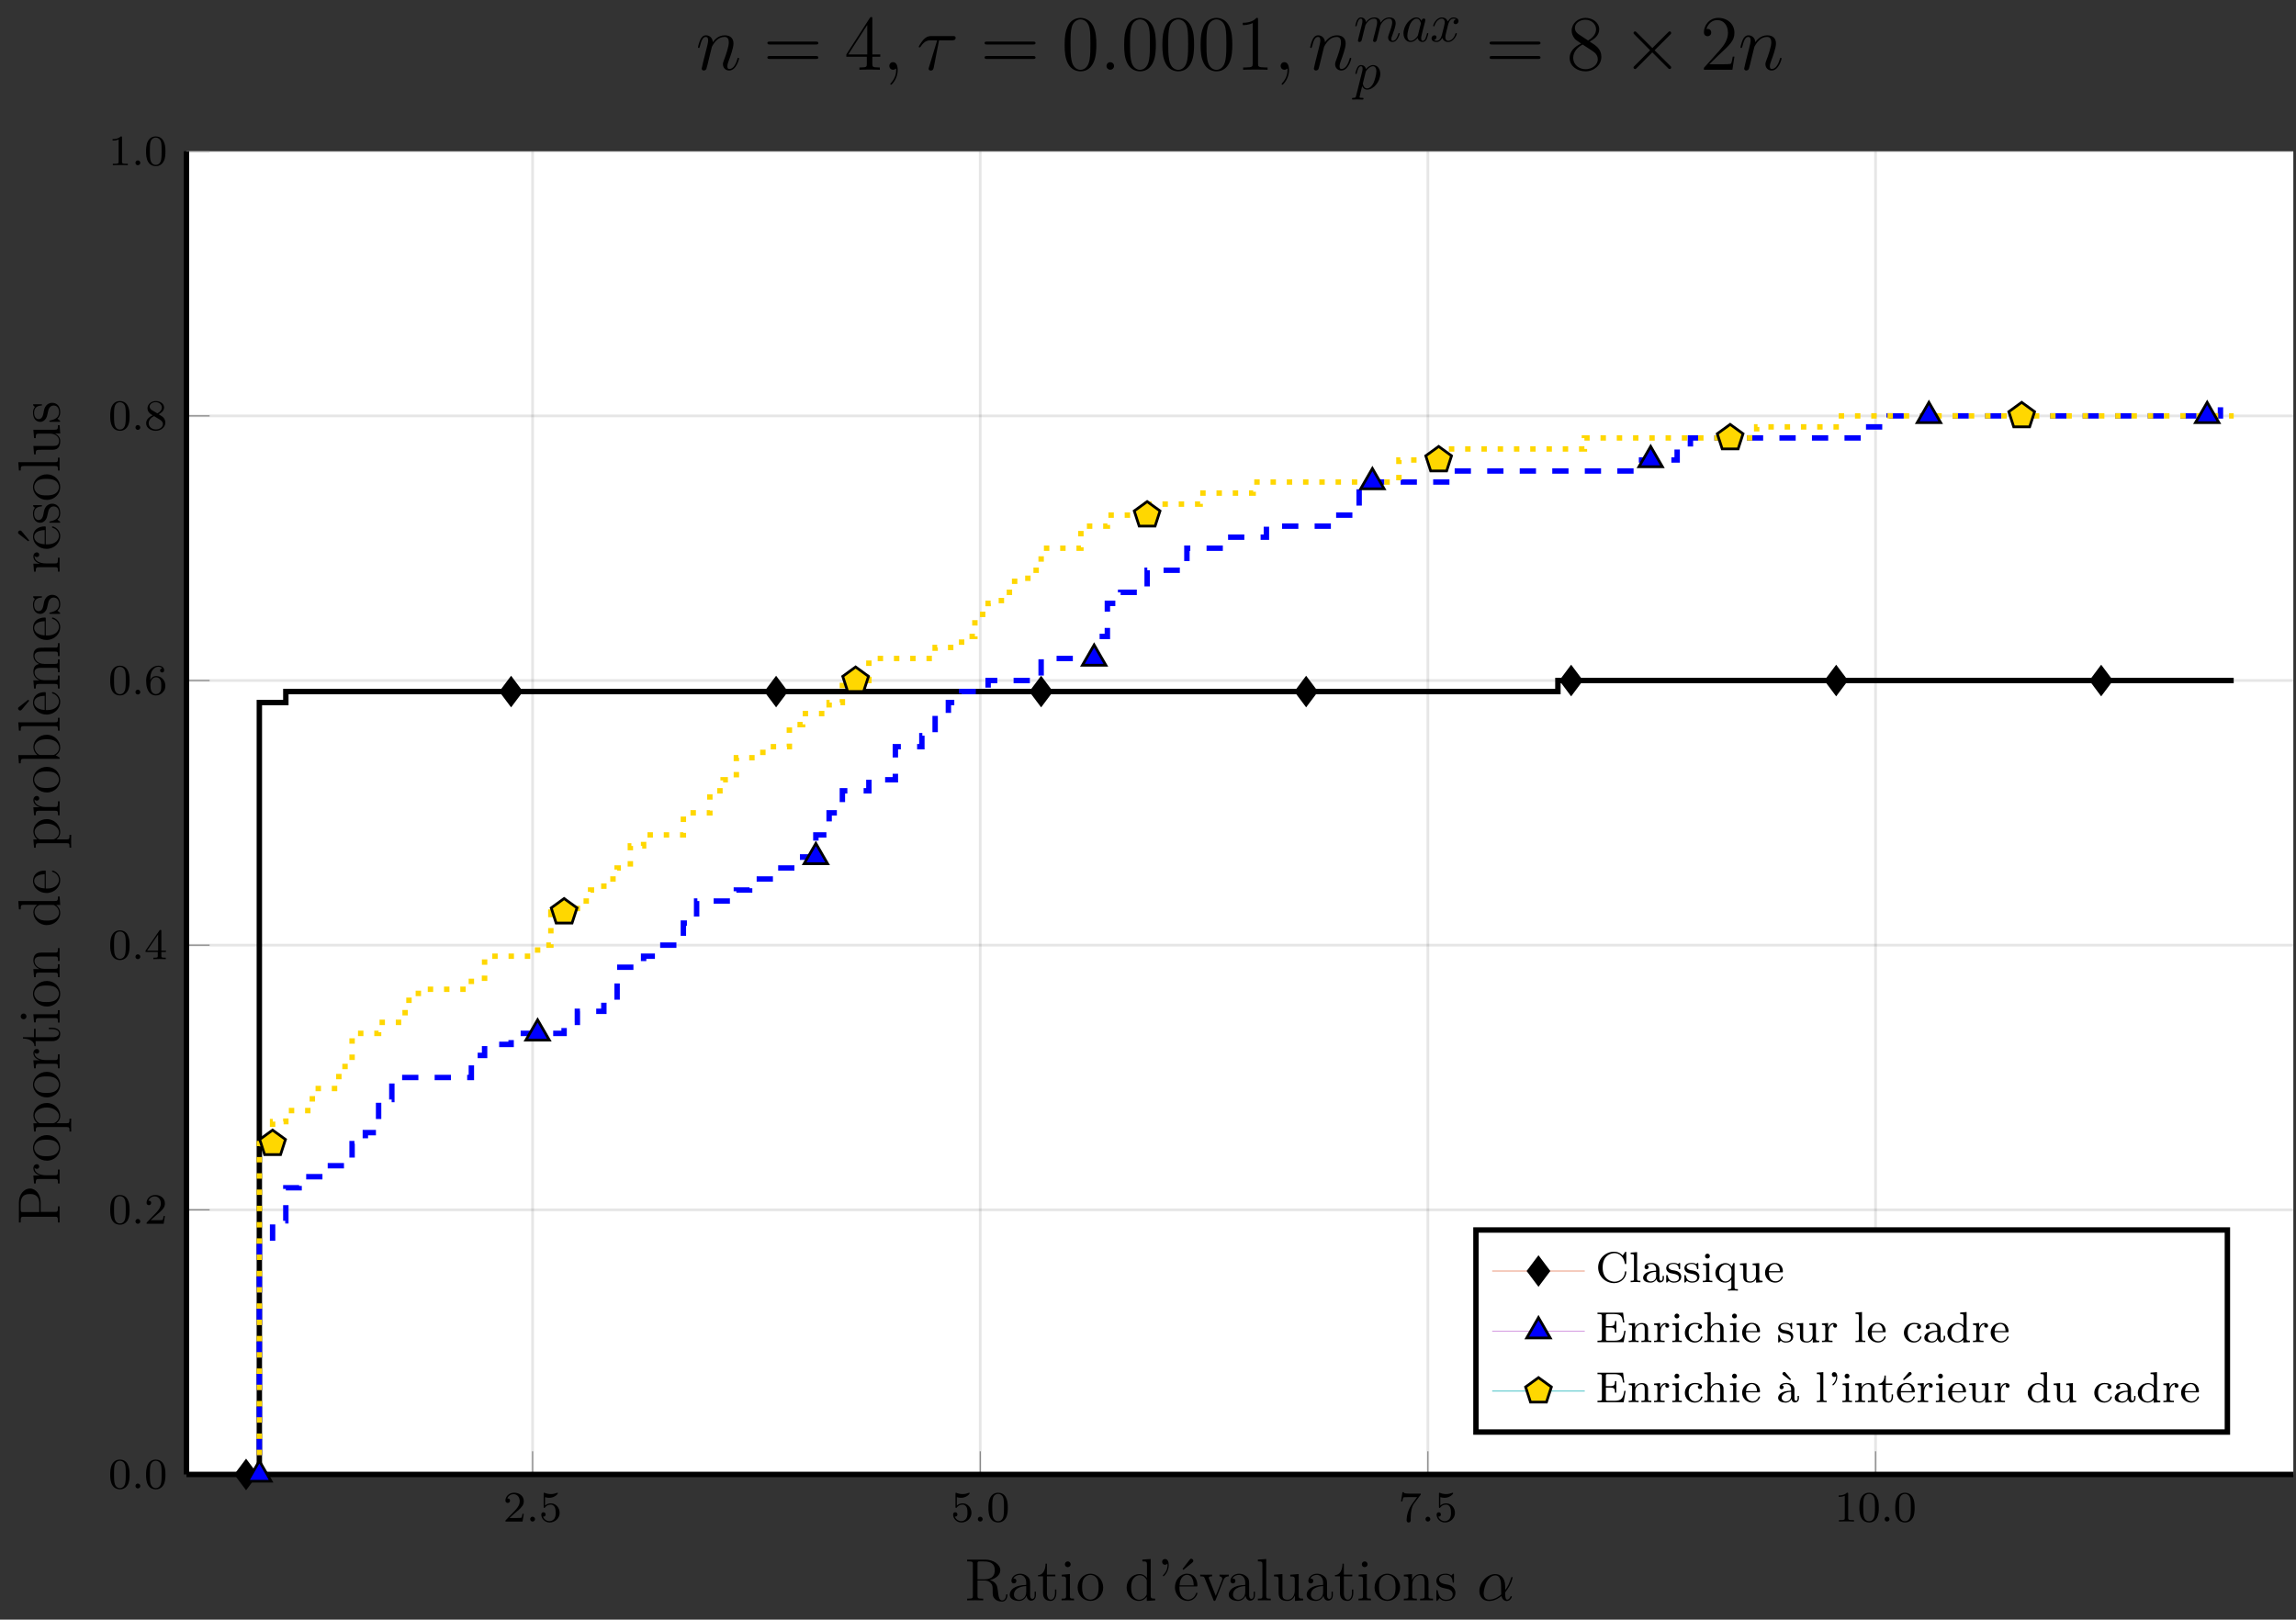 <?xml version="1.0" encoding="UTF-8"?>
<svg xmlns="http://www.w3.org/2000/svg" xmlns:xlink="http://www.w3.org/1999/xlink" width="421.931pt" height="297.65pt" viewBox="0 0 421.931 297.65" version="1.1">
<rect x="0" y="0" width="421.931" height="297.65" fill="#333333" stroke="none"/>
<defs>
<g>
<symbol overflow="visible" id="glyph-1582152674717136-0-0">
<path style="stroke:none;" d=""/>
</symbol>
<symbol overflow="visible" id="glyph-1582152674717136-0-1">
<path style="stroke:none;" d="M 2.25 -1.625 C 2.375 -1.75 2.703 -2.016 2.844 -2.125 C 3.328 -2.578 3.797 -3.016 3.797 -3.734 C 3.797 -4.688 3 -5.297 2.016 -5.297 C 1.047 -5.297 0.422 -4.578 0.422 -3.859 C 0.422 -3.469 0.734 -3.422 0.844 -3.422 C 1.016 -3.422 1.266 -3.531 1.266 -3.844 C 1.266 -4.25 0.859 -4.25 0.766 -4.25 C 1 -4.844 1.531 -5.031 1.922 -5.031 C 2.656 -5.031 3.047 -4.406 3.047 -3.734 C 3.047 -2.906 2.469 -2.297 1.516 -1.344 L 0.516 -0.297 C 0.422 -0.219 0.422 -0.203 0.422 0 L 3.562 0 L 3.797 -1.422 L 3.547 -1.422 C 3.531 -1.266 3.469 -0.875 3.375 -0.719 C 3.328 -0.656 2.719 -0.656 2.594 -0.656 L 1.172 -0.656 Z M 2.25 -1.625 "/>
</symbol>
<symbol overflow="visible" id="glyph-1582152674717136-0-2">
<path style="stroke:none;" d="M 1.109 -4.484 C 1.219 -4.453 1.531 -4.359 1.875 -4.359 C 2.875 -4.359 3.469 -5.062 3.469 -5.188 C 3.469 -5.281 3.422 -5.297 3.375 -5.297 C 3.359 -5.297 3.344 -5.297 3.281 -5.266 C 2.969 -5.141 2.594 -5.047 2.172 -5.047 C 1.703 -5.047 1.312 -5.156 1.062 -5.266 C 0.984 -5.297 0.969 -5.297 0.953 -5.297 C 0.859 -5.297 0.859 -5.219 0.859 -5.062 L 0.859 -2.734 C 0.859 -2.594 0.859 -2.5 0.984 -2.5 C 1.047 -2.5 1.062 -2.531 1.109 -2.594 C 1.203 -2.703 1.5 -3.109 2.188 -3.109 C 2.625 -3.109 2.844 -2.75 2.922 -2.594 C 3.047 -2.312 3.062 -1.938 3.062 -1.641 C 3.062 -1.344 3.062 -0.906 2.844 -0.562 C 2.688 -0.312 2.359 -0.078 1.938 -0.078 C 1.422 -0.078 0.922 -0.391 0.734 -0.922 C 0.75 -0.906 0.812 -0.906 0.812 -0.906 C 1.031 -0.906 1.219 -1.047 1.219 -1.297 C 1.219 -1.594 0.984 -1.703 0.828 -1.703 C 0.672 -1.703 0.422 -1.625 0.422 -1.281 C 0.422 -0.562 1.047 0.172 1.953 0.172 C 2.953 0.172 3.797 -0.609 3.797 -1.594 C 3.797 -2.516 3.125 -3.344 2.188 -3.344 C 1.797 -3.344 1.422 -3.219 1.109 -2.938 Z M 1.109 -4.484 "/>
</symbol>
<symbol overflow="visible" id="glyph-1582152674717136-0-3">
<path style="stroke:none;" d="M 3.891 -2.547 C 3.891 -3.391 3.812 -3.906 3.547 -4.422 C 3.203 -5.125 2.547 -5.297 2.109 -5.297 C 1.109 -5.297 0.734 -4.547 0.625 -4.328 C 0.344 -3.75 0.328 -2.953 0.328 -2.547 C 0.328 -2.016 0.344 -1.219 0.734 -0.578 C 1.094 0.016 1.688 0.172 2.109 0.172 C 2.5 0.172 3.172 0.047 3.578 -0.734 C 3.875 -1.312 3.891 -2.031 3.891 -2.547 Z M 2.109 -0.062 C 1.844 -0.062 1.297 -0.188 1.125 -1.016 C 1.031 -1.469 1.031 -2.219 1.031 -2.641 C 1.031 -3.188 1.031 -3.75 1.125 -4.188 C 1.297 -5 1.906 -5.078 2.109 -5.078 C 2.375 -5.078 2.938 -4.938 3.094 -4.219 C 3.188 -3.781 3.188 -3.172 3.188 -2.641 C 3.188 -2.172 3.188 -1.453 3.094 -1 C 2.922 -0.172 2.375 -0.062 2.109 -0.062 Z M 2.109 -0.062 "/>
</symbol>
<symbol overflow="visible" id="glyph-1582152674717136-0-4">
<path style="stroke:none;" d="M 4.031 -4.859 C 4.109 -4.938 4.109 -4.953 4.109 -5.125 L 2.078 -5.125 C 1.875 -5.125 1.641 -5.141 1.438 -5.156 C 1.016 -5.188 1.016 -5.266 0.984 -5.391 L 0.734 -5.391 L 0.469 -3.703 L 0.719 -3.703 C 0.734 -3.828 0.828 -4.375 0.938 -4.438 C 1.016 -4.484 1.625 -4.484 1.734 -4.484 L 3.422 -4.484 L 2.609 -3.375 C 1.703 -2.172 1.5 -0.906 1.5 -0.281 C 1.5 -0.203 1.5 0.172 1.875 0.172 C 2.25 0.172 2.25 -0.188 2.25 -0.281 L 2.25 -0.672 C 2.25 -1.812 2.453 -2.75 2.844 -3.281 Z M 4.031 -4.859 "/>
</symbol>
<symbol overflow="visible" id="glyph-1582152674717136-0-5">
<path style="stroke:none;" d="M 2.5 -5.078 C 2.5 -5.297 2.484 -5.297 2.266 -5.297 C 1.938 -4.984 1.516 -4.797 0.766 -4.797 L 0.766 -4.531 C 0.984 -4.531 1.406 -4.531 1.875 -4.734 L 1.875 -0.656 C 1.875 -0.359 1.844 -0.266 1.094 -0.266 L 0.812 -0.266 L 0.812 0 C 1.141 -0.031 1.828 -0.031 2.188 -0.031 C 2.547 -0.031 3.234 -0.031 3.562 0 L 3.562 -0.266 L 3.281 -0.266 C 2.531 -0.266 2.5 -0.359 2.5 -0.656 Z M 2.5 -5.078 "/>
</symbol>
<symbol overflow="visible" id="glyph-1582152674717136-0-6">
<path style="stroke:none;" d="M 3.141 -5.156 C 3.141 -5.312 3.141 -5.375 2.969 -5.375 C 2.875 -5.375 2.859 -5.375 2.781 -5.266 L 0.234 -1.562 L 0.234 -1.312 L 2.484 -1.312 L 2.484 -0.641 C 2.484 -0.344 2.469 -0.266 1.844 -0.266 L 1.672 -0.266 L 1.672 0 C 2.344 -0.031 2.359 -0.031 2.812 -0.031 C 3.266 -0.031 3.281 -0.031 3.953 0 L 3.953 -0.266 L 3.781 -0.266 C 3.156 -0.266 3.141 -0.344 3.141 -0.641 L 3.141 -1.312 L 3.984 -1.312 L 3.984 -1.562 L 3.141 -1.562 Z M 2.547 -4.516 L 2.547 -1.562 L 0.516 -1.562 Z M 2.547 -4.516 "/>
</symbol>
<symbol overflow="visible" id="glyph-1582152674717136-0-7">
<path style="stroke:none;" d="M 1.094 -2.641 C 1.094 -3.297 1.156 -3.875 1.438 -4.359 C 1.688 -4.766 2.094 -5.094 2.594 -5.094 C 2.75 -5.094 3.109 -5.062 3.297 -4.797 C 2.938 -4.766 2.906 -4.5 2.906 -4.422 C 2.906 -4.172 3.094 -4.047 3.281 -4.047 C 3.422 -4.047 3.656 -4.125 3.656 -4.438 C 3.656 -4.906 3.297 -5.297 2.578 -5.297 C 1.469 -5.297 0.344 -4.25 0.344 -2.531 C 0.344 -0.359 1.359 0.172 2.125 0.172 C 2.516 0.172 2.922 0.062 3.281 -0.281 C 3.609 -0.594 3.875 -0.922 3.875 -1.625 C 3.875 -2.656 3.078 -3.391 2.203 -3.391 C 1.625 -3.391 1.281 -3.031 1.094 -2.641 Z M 2.125 -0.078 C 1.703 -0.078 1.438 -0.359 1.328 -0.594 C 1.141 -0.953 1.125 -1.484 1.125 -1.797 C 1.125 -2.578 1.547 -3.172 2.172 -3.172 C 2.562 -3.172 2.812 -2.969 2.953 -2.688 C 3.125 -2.391 3.125 -2.031 3.125 -1.625 C 3.125 -1.219 3.125 -0.875 2.969 -0.578 C 2.75 -0.219 2.484 -0.078 2.125 -0.078 Z M 2.125 -0.078 "/>
</symbol>
<symbol overflow="visible" id="glyph-1582152674717136-0-8">
<path style="stroke:none;" d="M 2.641 -2.875 C 3.094 -3.094 3.641 -3.484 3.641 -4.109 C 3.641 -4.875 2.859 -5.297 2.125 -5.297 C 1.281 -5.297 0.594 -4.719 0.594 -3.969 C 0.594 -3.672 0.688 -3.406 0.891 -3.172 C 1.031 -3 1.062 -2.984 1.547 -2.672 C 0.562 -2.234 0.344 -1.656 0.344 -1.219 C 0.344 -0.328 1.234 0.172 2.109 0.172 C 3.078 0.172 3.875 -0.5 3.875 -1.344 C 3.875 -1.844 3.609 -2.172 3.469 -2.312 C 3.344 -2.438 3.328 -2.453 2.641 -2.875 Z M 1.406 -3.625 C 1.172 -3.766 0.984 -4 0.984 -4.266 C 0.984 -4.766 1.531 -5.094 2.109 -5.094 C 2.719 -5.094 3.234 -4.672 3.234 -4.109 C 3.234 -3.656 2.875 -3.266 2.406 -3.031 Z M 1.797 -2.531 C 1.828 -2.516 2.734 -1.953 2.875 -1.875 C 3 -1.797 3.422 -1.547 3.422 -1.062 C 3.422 -0.453 2.766 -0.078 2.125 -0.078 C 1.406 -0.078 0.812 -0.562 0.812 -1.219 C 0.812 -1.812 1.25 -2.281 1.797 -2.531 Z M 1.797 -2.531 "/>
</symbol>
<symbol overflow="visible" id="glyph-1582152674717136-1-0">
<path style="stroke:none;" d=""/>
</symbol>
<symbol overflow="visible" id="glyph-1582152674717136-1-1">
<path style="stroke:none;" d="M 1.625 -0.438 C 1.625 -0.703 1.391 -0.891 1.172 -0.891 C 0.922 -0.891 0.734 -0.672 0.734 -0.453 C 0.734 -0.172 0.953 0 1.172 0 C 1.422 0 1.625 -0.203 1.625 -0.438 Z M 1.625 -0.438 "/>
</symbol>
<symbol overflow="visible" id="glyph-1582152674717136-2-0">
<path style="stroke:none;" d=""/>
</symbol>
<symbol overflow="visible" id="glyph-1582152674717136-2-1">
<path style="stroke:none;" d="M 7.859 -0.953 C 7.859 -1.016 7.859 -1.125 7.734 -1.125 C 7.625 -1.125 7.625 -1.047 7.609 -0.938 C 7.562 -0.281 7.234 0.016 6.891 0.016 C 6.391 0.016 6.281 -0.5 6.188 -1.078 L 6.078 -1.906 C 6 -2.453 5.953 -2.797 5.625 -3.141 C 5.516 -3.266 5.219 -3.562 4.625 -3.719 C 5.703 -3.969 6.547 -4.672 6.547 -5.516 C 6.547 -6.578 5.312 -7.484 3.734 -7.484 L 0.453 -7.484 L 0.453 -7.156 L 0.672 -7.156 C 1.469 -7.156 1.5 -7.047 1.5 -6.656 L 1.5 -0.828 C 1.5 -0.422 1.469 -0.312 0.672 -0.312 L 0.453 -0.312 L 0.453 0 C 0.719 -0.016 1.609 -0.016 1.922 -0.016 C 2.25 -0.016 3.156 -0.016 3.406 0 L 3.406 -0.312 L 3.188 -0.312 C 2.406 -0.312 2.359 -0.422 2.359 -0.828 L 2.359 -3.641 L 3.641 -3.641 C 4.062 -3.641 4.469 -3.516 4.766 -3.203 C 5.141 -2.797 5.141 -2.562 5.141 -1.812 C 5.141 -0.938 5.141 -0.656 5.625 -0.188 C 5.781 -0.016 6.25 0.234 6.859 0.234 C 7.719 0.234 7.859 -0.719 7.859 -0.953 Z M 5.531 -5.516 C 5.531 -4.562 5.016 -3.859 3.594 -3.859 L 2.359 -3.859 L 2.359 -6.719 C 2.359 -6.984 2.359 -7.109 2.594 -7.156 C 2.688 -7.156 3.016 -7.156 3.234 -7.156 C 4.125 -7.156 5.531 -7.156 5.531 -5.516 Z M 5.531 -5.516 "/>
</symbol>
<symbol overflow="visible" id="glyph-1582152674717136-2-2">
<path style="stroke:none;" d="M 5.188 -0.969 L 5.188 -1.594 L 4.953 -1.594 L 4.953 -0.969 C 4.953 -0.344 4.688 -0.266 4.531 -0.266 C 4.125 -0.266 4.125 -0.844 4.125 -1 L 4.125 -2.922 C 4.125 -3.516 4.125 -3.953 3.641 -4.375 C 3.25 -4.734 2.766 -4.891 2.281 -4.891 C 1.375 -4.891 0.688 -4.297 0.688 -3.578 C 0.688 -3.266 0.891 -3.109 1.156 -3.109 C 1.406 -3.109 1.594 -3.297 1.594 -3.562 C 1.594 -4.016 1.203 -4.016 1.047 -4.016 C 1.297 -4.469 1.812 -4.672 2.25 -4.672 C 2.766 -4.672 3.406 -4.25 3.406 -3.266 L 3.406 -2.828 C 1.203 -2.797 0.375 -1.875 0.375 -1.031 C 0.375 -0.172 1.375 0.109 2.047 0.109 C 2.766 0.109 3.266 -0.328 3.469 -0.859 C 3.516 -0.344 3.859 0.062 4.328 0.062 C 4.562 0.062 5.188 -0.094 5.188 -0.969 Z M 3.406 -1.547 C 3.406 -0.469 2.609 -0.109 2.141 -0.109 C 1.594 -0.109 1.156 -0.5 1.156 -1.031 C 1.156 -2.469 3.016 -2.609 3.406 -2.625 Z M 3.406 -1.547 "/>
</symbol>
<symbol overflow="visible" id="glyph-1582152674717136-2-3">
<path style="stroke:none;" d="M 3.578 -1.359 L 3.578 -1.984 L 3.328 -1.984 L 3.328 -1.375 C 3.328 -0.594 3.016 -0.125 2.578 -0.125 C 1.844 -0.125 1.844 -1.156 1.844 -1.344 L 1.844 -4.406 L 3.391 -4.406 L 3.391 -4.719 L 1.844 -4.719 L 1.844 -6.734 L 1.594 -6.734 C 1.594 -5.703 1.188 -4.656 0.203 -4.625 L 0.203 -4.406 L 1.125 -4.406 L 1.125 -1.359 C 1.125 -0.141 1.938 0.109 2.516 0.109 C 3.203 0.109 3.578 -0.562 3.578 -1.359 Z M 3.578 -1.359 "/>
</symbol>
<symbol overflow="visible" id="glyph-1582152674717136-2-4">
<path style="stroke:none;" d="M 2.641 0 L 2.641 -0.312 C 1.922 -0.312 1.891 -0.375 1.891 -0.797 L 1.891 -4.828 L 0.391 -4.703 L 0.391 -4.391 C 1.094 -4.391 1.188 -4.328 1.188 -3.797 L 1.188 -0.812 C 1.188 -0.312 1.078 -0.312 0.359 -0.312 L 0.359 0 C 0.672 -0.016 1.188 -0.016 1.516 -0.016 C 1.625 -0.016 2.266 -0.016 2.641 0 Z M 2.031 -6.609 C 2.031 -6.938 1.766 -7.156 1.5 -7.156 C 1.188 -7.156 0.969 -6.906 0.969 -6.609 C 0.969 -6.328 1.203 -6.094 1.484 -6.094 C 1.812 -6.094 2.031 -6.359 2.031 -6.609 Z M 2.031 -6.609 "/>
</symbol>
<symbol overflow="visible" id="glyph-1582152674717136-2-5">
<path style="stroke:none;" d="M 5.031 -2.344 C 5.031 -3.75 3.953 -4.891 2.688 -4.891 C 1.375 -4.891 0.328 -3.719 0.328 -2.344 C 0.328 -0.938 1.422 0.109 2.672 0.109 C 3.969 0.109 5.031 -0.969 5.031 -2.344 Z M 4.188 -2.438 C 4.188 -2.062 4.188 -1.375 3.906 -0.859 C 3.609 -0.344 3.094 -0.125 2.688 -0.125 C 2.281 -0.125 1.781 -0.312 1.469 -0.844 C 1.172 -1.344 1.156 -1.984 1.156 -2.438 C 1.156 -2.859 1.156 -3.531 1.5 -4.016 C 1.812 -4.484 2.297 -4.672 2.672 -4.672 C 3.094 -4.672 3.562 -4.469 3.859 -4.047 C 4.188 -3.531 4.188 -2.844 4.188 -2.438 Z M 4.188 -2.438 "/>
</symbol>
<symbol overflow="visible" id="glyph-1582152674717136-2-6">
<path style="stroke:none;" d="M 5.641 0 L 5.641 -0.312 C 4.891 -0.312 4.812 -0.391 4.812 -0.938 L 4.812 -7.594 L 3.281 -7.484 L 3.281 -7.156 C 4.031 -7.156 4.125 -7.094 4.125 -6.547 L 4.125 -4.125 C 3.891 -4.453 3.422 -4.828 2.75 -4.828 C 1.484 -4.828 0.391 -3.75 0.391 -2.359 C 0.391 -0.969 1.422 0.109 2.625 0.109 C 3.469 0.109 3.938 -0.438 4.094 -0.641 L 4.094 0.109 Z M 4.094 -1.281 C 4.094 -1.078 4.094 -1.047 3.938 -0.812 C 3.688 -0.422 3.234 -0.109 2.688 -0.109 C 2.406 -0.109 1.219 -0.219 1.219 -2.344 C 1.219 -3.125 1.344 -3.578 1.594 -3.938 C 1.812 -4.266 2.25 -4.609 2.797 -4.609 C 3.469 -4.609 3.859 -4.125 3.969 -3.938 C 4.094 -3.75 4.094 -3.734 4.094 -3.531 Z M 4.094 -1.281 "/>
</symbol>
<symbol overflow="visible" id="glyph-1582152674717136-2-7">
<path style="stroke:none;" d="M 2.172 -6.484 C 2.172 -7.156 1.922 -7.594 1.484 -7.594 C 1.156 -7.594 0.953 -7.359 0.953 -7.078 C 0.953 -6.781 1.156 -6.531 1.484 -6.531 C 1.781 -6.531 1.922 -6.766 1.922 -6.766 C 1.938 -6.688 1.953 -6.625 1.953 -6.484 C 1.953 -6.328 1.953 -5.438 1.188 -4.688 C 1.094 -4.594 1.094 -4.562 1.094 -4.531 C 1.094 -4.484 1.156 -4.422 1.203 -4.422 C 1.297 -4.422 2.172 -5.234 2.172 -6.484 Z M 2.172 -6.484 "/>
</symbol>
<symbol overflow="visible" id="glyph-1582152674717136-2-8">
<path style="stroke:none;" d="M 4.453 -1.297 C 4.453 -1.375 4.406 -1.406 4.344 -1.406 C 4.25 -1.406 4.234 -1.359 4.203 -1.297 C 3.922 -0.391 3.188 -0.125 2.734 -0.125 C 2.266 -0.125 1.156 -0.438 1.156 -2.328 L 1.156 -2.547 L 4.188 -2.547 C 4.438 -2.547 4.453 -2.547 4.453 -2.75 C 4.453 -3.859 3.859 -4.891 2.547 -4.891 C 1.297 -4.891 0.328 -3.75 0.328 -2.406 C 0.328 -0.953 1.453 0.109 2.656 0.109 C 3.969 0.109 4.453 -1.078 4.453 -1.297 Z M 3.781 -2.75 L 1.172 -2.75 C 1.266 -4.469 2.219 -4.672 2.531 -4.672 C 3.703 -4.672 3.766 -3.125 3.781 -2.75 Z M 3.703 -7.266 C 3.703 -7.469 3.516 -7.641 3.328 -7.641 C 3.172 -7.641 3.109 -7.562 3.016 -7.438 L 1.719 -5.766 C 1.781 -5.703 1.828 -5.656 1.891 -5.594 L 3.531 -6.953 C 3.703 -7.094 3.703 -7.219 3.703 -7.266 Z M 3.703 -7.266 "/>
</symbol>
<symbol overflow="visible" id="glyph-1582152674717136-2-9">
<path style="stroke:none;" d="M 5.453 -4.406 L 5.453 -4.719 C 5.141 -4.703 4.984 -4.703 4.641 -4.703 L 3.75 -4.719 L 3.75 -4.406 C 4.203 -4.375 4.266 -4.047 4.266 -3.938 C 4.266 -3.828 4.234 -3.781 4.188 -3.641 L 3.062 -0.828 L 1.844 -3.906 C 1.781 -4.062 1.781 -4.062 1.781 -4.125 C 1.781 -4.406 2.188 -4.406 2.391 -4.406 L 2.391 -4.719 C 2.109 -4.703 1.547 -4.703 1.25 -4.703 L 0.203 -4.719 L 0.203 -4.406 C 0.812 -4.406 0.922 -4.359 1.047 -4.016 L 2.625 -0.094 C 2.672 0.062 2.688 0.109 2.828 0.109 C 2.906 0.109 2.969 0.094 3.047 -0.094 L 4.469 -3.688 C 4.562 -3.922 4.75 -4.391 5.453 -4.406 Z M 5.453 -4.406 "/>
</symbol>
<symbol overflow="visible" id="glyph-1582152674717136-2-10">
<path style="stroke:none;" d="M 2.719 0 L 2.719 -0.312 C 2.016 -0.312 1.891 -0.312 1.891 -0.812 L 1.891 -7.594 L 0.359 -7.484 L 0.359 -7.156 C 1.109 -7.156 1.188 -7.094 1.188 -6.547 L 1.188 -0.812 C 1.188 -0.312 1.078 -0.312 0.359 -0.312 L 0.359 0 C 0.672 -0.016 1.203 -0.016 1.531 -0.016 C 1.859 -0.016 2.406 -0.016 2.719 0 Z M 2.719 0 "/>
</symbol>
<symbol overflow="visible" id="glyph-1582152674717136-2-11">
<path style="stroke:none;" d="M 5.703 0 L 5.703 -0.312 C 4.969 -0.312 4.875 -0.391 4.875 -0.938 L 4.875 -4.828 L 3.328 -4.703 L 3.328 -4.391 C 4.078 -4.391 4.156 -4.312 4.156 -3.781 L 4.156 -1.812 C 4.156 -0.891 3.672 -0.109 2.844 -0.109 C 1.953 -0.109 1.891 -0.625 1.891 -1.203 L 1.891 -4.828 L 0.344 -4.703 L 0.344 -4.391 C 1.188 -4.391 1.188 -4.359 1.188 -3.391 L 1.188 -1.734 C 1.188 -1.062 1.188 -0.672 1.516 -0.312 C 1.781 -0.016 2.219 0.109 2.781 0.109 C 2.969 0.109 3.312 0.109 3.688 -0.203 C 4.016 -0.453 4.188 -0.875 4.188 -0.875 L 4.188 0.109 Z M 5.703 0 "/>
</symbol>
<symbol overflow="visible" id="glyph-1582152674717136-2-12">
<path style="stroke:none;" d="M 5.703 0 L 5.703 -0.312 C 5.156 -0.312 4.891 -0.312 4.875 -0.641 L 4.875 -2.656 C 4.875 -3.688 4.875 -3.984 4.625 -4.344 C 4.297 -4.766 3.797 -4.828 3.422 -4.828 C 2.359 -4.828 1.938 -3.922 1.844 -3.703 L 1.844 -4.828 L 0.344 -4.703 L 0.344 -4.391 C 1.094 -4.391 1.188 -4.312 1.188 -3.781 L 1.188 -0.812 C 1.188 -0.312 1.062 -0.312 0.344 -0.312 L 0.344 0 C 0.641 -0.016 1.234 -0.016 1.531 -0.016 C 1.844 -0.016 2.438 -0.016 2.734 0 L 2.734 -0.312 C 2.031 -0.312 1.891 -0.312 1.891 -0.812 L 1.891 -2.844 C 1.891 -4 2.656 -4.609 3.328 -4.609 C 4.016 -4.609 4.156 -4.047 4.156 -3.391 L 4.156 -0.812 C 4.156 -0.312 4.047 -0.312 3.328 -0.312 L 3.328 0 C 3.609 -0.016 4.203 -0.016 4.516 -0.016 C 4.828 -0.016 5.422 -0.016 5.703 0 Z M 5.703 0 "/>
</symbol>
<symbol overflow="visible" id="glyph-1582152674717136-2-13">
<path style="stroke:none;" d="M 3.859 -1.391 C 3.859 -1.984 3.5 -2.328 3.391 -2.438 C 3 -2.766 2.703 -2.844 1.984 -2.969 C 1.656 -3.031 0.859 -3.188 0.859 -3.844 C 0.859 -4.188 1.078 -4.688 2.062 -4.688 C 3.266 -4.688 3.328 -3.672 3.359 -3.328 C 3.359 -3.234 3.438 -3.234 3.469 -3.234 C 3.594 -3.234 3.594 -3.297 3.594 -3.5 L 3.594 -4.641 C 3.594 -4.828 3.594 -4.891 3.484 -4.891 C 3.391 -4.891 3.188 -4.641 3.109 -4.547 C 2.766 -4.812 2.438 -4.891 2.078 -4.891 C 0.75 -4.891 0.359 -4.156 0.359 -3.562 C 0.359 -3.438 0.359 -3.062 0.781 -2.672 C 1.125 -2.359 1.5 -2.297 2 -2.188 C 2.609 -2.062 2.75 -2.031 3.016 -1.812 C 3.219 -1.656 3.359 -1.406 3.359 -1.109 C 3.359 -0.641 3.094 -0.109 2.125 -0.109 C 1.406 -0.109 0.875 -0.531 0.641 -1.625 C 0.594 -1.812 0.578 -1.844 0.578 -1.844 C 0.562 -1.891 0.516 -1.891 0.484 -1.891 C 0.359 -1.891 0.359 -1.828 0.359 -1.625 L 0.359 -0.141 C 0.359 0.062 0.359 0.109 0.469 0.109 C 0.531 0.109 0.531 0.094 0.719 -0.125 C 0.781 -0.203 0.781 -0.234 0.938 -0.406 C 1.359 0.109 1.953 0.109 2.141 0.109 C 3.281 0.109 3.859 -0.531 3.859 -1.391 Z M 3.859 -1.391 "/>
</symbol>
<symbol overflow="visible" id="glyph-1582152674717136-3-0">
<path style="stroke:none;" d=""/>
</symbol>
<symbol overflow="visible" id="glyph-1582152674717136-3-1">
<path style="stroke:none;" d="M 5.203 -2.578 C 5.203 -4.281 4.188 -4.828 3.375 -4.828 C 1.891 -4.828 0.453 -3.266 0.453 -1.719 C 0.453 -0.703 1.094 0.125 2.219 0.125 C 2.906 0.125 3.688 -0.125 4.516 -0.797 C 4.656 -0.219 5.016 0.125 5.5 0.125 C 6.078 0.125 6.422 -0.484 6.422 -0.656 C 6.422 -0.734 6.359 -0.766 6.297 -0.766 C 6.219 -0.766 6.188 -0.734 6.156 -0.656 C 5.953 -0.125 5.562 -0.125 5.547 -0.125 C 5.203 -0.125 5.203 -0.969 5.203 -1.234 C 5.203 -1.469 5.203 -1.484 5.312 -1.609 C 6.344 -2.906 6.562 -4.172 6.562 -4.172 C 6.562 -4.203 6.547 -4.281 6.438 -4.281 C 6.328 -4.281 6.328 -4.25 6.266 -4.062 C 6.078 -3.375 5.719 -2.547 5.203 -1.891 Z M 4.469 -1.078 C 3.516 -0.234 2.672 -0.125 2.234 -0.125 C 1.578 -0.125 1.25 -0.609 1.25 -1.312 C 1.25 -1.844 1.531 -3.016 1.891 -3.578 C 2.406 -4.375 2.984 -4.578 3.375 -4.578 C 4.453 -4.578 4.453 -3.156 4.453 -2.297 C 4.453 -1.891 4.453 -1.266 4.469 -1.078 Z M 4.469 -1.078 "/>
</symbol>
<symbol overflow="visible" id="glyph-1582152674717136-4-0">
<path style="stroke:none;" d=""/>
</symbol>
<symbol overflow="visible" id="glyph-1582152674717136-4-1">
<path style="stroke:none;" d="M -5.453 -6.688 C -6.516 -6.688 -7.484 -5.625 -7.484 -4.156 L -7.484 -0.453 L -7.156 -0.453 L -7.156 -0.672 C -7.156 -1.469 -7.047 -1.5 -6.656 -1.5 L -0.828 -1.5 C -0.422 -1.5 -0.312 -1.469 -0.312 -0.672 L -0.312 -0.453 L 0 -0.453 C -0.016 -0.719 -0.016 -1.625 -0.016 -1.938 C -0.016 -2.266 -0.016 -3.172 0 -3.422 L -0.312 -3.422 L -0.312 -3.203 C -0.312 -2.422 -0.422 -2.391 -0.828 -2.391 L -3.484 -2.391 L -3.484 -4.234 C -3.484 -5.516 -4.344 -6.688 -5.453 -6.688 Z M -5.453 -5.672 C -5 -5.672 -3.75 -5.672 -3.75 -3.891 L -3.75 -2.359 L -6.719 -2.359 C -7.094 -2.359 -7.156 -2.391 -7.156 -2.875 L -7.156 -3.906 C -7.156 -5.672 -5.922 -5.672 -5.453 -5.672 Z M -5.453 -5.672 "/>
</symbol>
<symbol overflow="visible" id="glyph-1582152674717136-4-2">
<path style="stroke:none;" d="M -4.188 -3.859 C -4.531 -3.859 -4.828 -3.578 -4.828 -3.094 C -4.828 -2.172 -3.828 -1.844 -3.609 -1.781 L -4.828 -1.781 L -4.703 -0.312 L -4.391 -0.312 C -4.391 -1.047 -4.312 -1.141 -3.781 -1.141 L -0.812 -1.141 C -0.312 -1.141 -0.312 -1.016 -0.312 -0.312 L 0 -0.312 C -0.016 -0.609 -0.016 -1.219 -0.016 -1.547 C -0.016 -1.844 -0.016 -2.625 0 -2.875 L -0.312 -2.875 L -0.312 -2.656 C -0.312 -1.844 -0.438 -1.828 -0.828 -1.828 L -2.547 -1.828 C -3.609 -1.828 -4.609 -2.266 -4.609 -3.109 C -4.609 -3.203 -4.609 -3.219 -4.594 -3.266 C -4.562 -3.172 -4.484 -3 -4.188 -3 C -3.875 -3 -3.75 -3.25 -3.75 -3.422 C -3.75 -3.641 -3.906 -3.859 -4.188 -3.859 Z M -4.188 -3.859 "/>
</symbol>
<symbol overflow="visible" id="glyph-1582152674717136-4-3">
<path style="stroke:none;" d="M -2.344 -5.031 C -3.75 -5.031 -4.891 -3.953 -4.891 -2.688 C -4.891 -1.375 -3.719 -0.328 -2.344 -0.328 C -0.938 -0.328 0.109 -1.422 0.109 -2.672 C 0.109 -3.969 -0.969 -5.031 -2.344 -5.031 Z M -2.438 -4.188 C -2.062 -4.188 -1.375 -4.188 -0.859 -3.906 C -0.344 -3.609 -0.125 -3.094 -0.125 -2.688 C -0.125 -2.281 -0.312 -1.781 -0.844 -1.469 C -1.344 -1.172 -1.984 -1.156 -2.438 -1.156 C -2.859 -1.156 -3.531 -1.156 -4.016 -1.5 C -4.484 -1.812 -4.672 -2.297 -4.672 -2.672 C -4.672 -3.094 -4.469 -3.562 -4.047 -3.859 C -3.531 -4.188 -2.844 -4.188 -2.438 -4.188 Z M -2.438 -4.188 "/>
</symbol>
<symbol overflow="visible" id="glyph-1582152674717136-4-4">
<path style="stroke:none;" d="M -2.359 -5.562 C -3.75 -5.562 -4.828 -4.531 -4.828 -3.344 C -4.828 -2.375 -4.141 -1.859 -4.094 -1.828 L -4.828 -1.828 L -4.703 -0.312 L -4.391 -0.312 C -4.391 -1.078 -4.312 -1.141 -3.828 -1.141 L 1.312 -1.141 C 1.812 -1.141 1.812 -1.016 1.812 -0.312 L 2.125 -0.312 C 2.109 -0.594 2.109 -1.188 2.109 -1.484 C 2.109 -1.812 2.109 -2.406 2.125 -2.688 L 1.812 -2.688 C 1.812 -1.984 1.812 -1.844 1.312 -1.844 L -0.594 -1.844 C -0.312 -2.047 0.109 -2.5 0.109 -3.203 C 0.109 -4.453 -0.953 -5.562 -2.359 -5.562 Z M -2.359 -4.734 C -1.062 -4.734 -0.109 -3.984 -0.109 -3.141 C -0.109 -2.797 -0.25 -2.484 -0.453 -2.266 C -0.719 -2.016 -0.938 -1.844 -1.234 -1.844 L -3.5 -1.844 C -3.703 -1.844 -3.719 -1.844 -3.891 -1.969 C -4.375 -2.297 -4.594 -2.844 -4.594 -3.25 C -4.594 -4.078 -3.594 -4.734 -2.359 -4.734 Z M -2.359 -4.734 "/>
</symbol>
<symbol overflow="visible" id="glyph-1582152674717136-4-5">
<path style="stroke:none;" d="M -1.359 -3.578 L -1.984 -3.578 L -1.984 -3.328 L -1.375 -3.328 C -0.594 -3.328 -0.125 -3.016 -0.125 -2.578 C -0.125 -1.844 -1.156 -1.844 -1.344 -1.844 L -4.406 -1.844 L -4.406 -3.391 L -4.719 -3.391 L -4.719 -1.844 L -6.734 -1.844 L -6.734 -1.594 C -5.703 -1.594 -4.656 -1.188 -4.625 -0.203 L -4.406 -0.203 L -4.406 -1.125 L -1.359 -1.125 C -0.141 -1.125 0.109 -1.938 0.109 -2.516 C 0.109 -3.203 -0.562 -3.578 -1.359 -3.578 Z M -1.359 -3.578 "/>
</symbol>
<symbol overflow="visible" id="glyph-1582152674717136-4-6">
<path style="stroke:none;" d="M 0 -2.641 L -0.312 -2.641 C -0.312 -1.922 -0.375 -1.891 -0.797 -1.891 L -4.828 -1.891 L -4.703 -0.391 L -4.391 -0.391 C -4.391 -1.094 -4.328 -1.188 -3.797 -1.188 L -0.812 -1.188 C -0.312 -1.188 -0.312 -1.078 -0.312 -0.359 L 0 -0.359 C -0.016 -0.672 -0.016 -1.188 -0.016 -1.516 C -0.016 -1.625 -0.016 -2.266 0 -2.641 Z M -6.609 -2.031 C -6.938 -2.031 -7.156 -1.766 -7.156 -1.5 C -7.156 -1.188 -6.906 -0.969 -6.609 -0.969 C -6.328 -0.969 -6.094 -1.203 -6.094 -1.484 C -6.094 -1.812 -6.359 -2.031 -6.609 -2.031 Z M -6.609 -2.031 "/>
</symbol>
<symbol overflow="visible" id="glyph-1582152674717136-4-7">
<path style="stroke:none;" d="M 0 -5.703 L -0.312 -5.703 C -0.312 -5.156 -0.312 -4.891 -0.641 -4.875 L -2.656 -4.875 C -3.688 -4.875 -3.984 -4.875 -4.344 -4.625 C -4.766 -4.297 -4.828 -3.797 -4.828 -3.422 C -4.828 -2.359 -3.922 -1.938 -3.703 -1.844 L -4.828 -1.844 L -4.703 -0.344 L -4.391 -0.344 C -4.391 -1.094 -4.312 -1.188 -3.781 -1.188 L -0.812 -1.188 C -0.312 -1.188 -0.312 -1.062 -0.312 -0.344 L 0 -0.344 C -0.016 -0.641 -0.016 -1.234 -0.016 -1.531 C -0.016 -1.844 -0.016 -2.438 0 -2.734 L -0.312 -2.734 C -0.312 -2.031 -0.312 -1.891 -0.812 -1.891 L -2.844 -1.891 C -4 -1.891 -4.609 -2.656 -4.609 -3.328 C -4.609 -4.016 -4.047 -4.156 -3.391 -4.156 L -0.812 -4.156 C -0.312 -4.156 -0.312 -4.047 -0.312 -3.328 L 0 -3.328 C -0.016 -3.609 -0.016 -4.203 -0.016 -4.516 C -0.016 -4.828 -0.016 -5.422 0 -5.703 Z M 0 -5.703 "/>
</symbol>
<symbol overflow="visible" id="glyph-1582152674717136-4-8">
<path style="stroke:none;" d="M 0 -5.641 L -0.312 -5.641 C -0.312 -4.891 -0.391 -4.812 -0.938 -4.812 L -7.594 -4.812 L -7.484 -3.281 L -7.156 -3.281 C -7.156 -4.031 -7.094 -4.125 -6.547 -4.125 L -4.125 -4.125 C -4.453 -3.891 -4.828 -3.422 -4.828 -2.75 C -4.828 -1.484 -3.75 -0.391 -2.359 -0.391 C -0.969 -0.391 0.109 -1.422 0.109 -2.625 C 0.109 -3.469 -0.438 -3.938 -0.641 -4.094 L 0.109 -4.094 Z M -1.281 -4.094 C -1.078 -4.094 -1.047 -4.094 -0.812 -3.938 C -0.422 -3.688 -0.109 -3.234 -0.109 -2.688 C -0.109 -2.406 -0.219 -1.219 -2.344 -1.219 C -3.125 -1.219 -3.578 -1.344 -3.938 -1.594 C -4.266 -1.812 -4.609 -2.25 -4.609 -2.797 C -4.609 -3.469 -4.125 -3.859 -3.938 -3.969 C -3.75 -4.094 -3.734 -4.094 -3.531 -4.094 Z M -1.281 -4.094 "/>
</symbol>
<symbol overflow="visible" id="glyph-1582152674717136-4-9">
<path style="stroke:none;" d="M -1.297 -4.453 C -1.375 -4.453 -1.406 -4.406 -1.406 -4.344 C -1.406 -4.25 -1.359 -4.234 -1.297 -4.203 C -0.391 -3.922 -0.125 -3.188 -0.125 -2.734 C -0.125 -2.266 -0.438 -1.156 -2.328 -1.156 L -2.547 -1.156 L -2.547 -4.188 C -2.547 -4.438 -2.547 -4.453 -2.75 -4.453 C -3.859 -4.453 -4.891 -3.859 -4.891 -2.547 C -4.891 -1.297 -3.75 -0.328 -2.406 -0.328 C -0.953 -0.328 0.109 -1.453 0.109 -2.656 C 0.109 -3.969 -1.078 -4.453 -1.297 -4.453 Z M -2.75 -3.781 L -2.75 -1.172 C -4.469 -1.266 -4.672 -2.219 -4.672 -2.531 C -4.672 -3.703 -3.125 -3.766 -2.75 -3.781 Z M -2.75 -3.781 "/>
</symbol>
<symbol overflow="visible" id="glyph-1582152674717136-4-10">
<path style="stroke:none;" d="M -2.359 -5.562 C -3.75 -5.562 -4.828 -4.531 -4.828 -3.312 C -4.828 -2.719 -4.562 -2.203 -4.094 -1.828 L -7.594 -1.828 L -7.484 -0.312 L -7.156 -0.312 C -7.156 -1.047 -7.094 -1.141 -6.547 -1.141 L 0 -1.141 L 0 -1.375 L -0.719 -1.781 C -0.312 -2.031 0.109 -2.5 0.109 -3.203 C 0.109 -4.453 -0.953 -5.562 -2.359 -5.562 Z M -2.375 -4.734 C -1.641 -4.734 -1.188 -4.625 -0.781 -4.359 C -0.453 -4.141 -0.109 -3.703 -0.109 -3.156 C -0.109 -2.562 -0.5 -2.172 -0.781 -2 C -1.016 -1.844 -1.062 -1.844 -1.25 -1.844 L -3.5 -1.844 C -3.703 -1.844 -3.719 -1.844 -3.906 -1.969 C -4.297 -2.234 -4.609 -2.719 -4.609 -3.25 C -4.609 -3.578 -4.484 -4.734 -2.375 -4.734 Z M -2.375 -4.734 "/>
</symbol>
<symbol overflow="visible" id="glyph-1582152674717136-4-11">
<path style="stroke:none;" d="M 0 -2.719 L -0.312 -2.719 C -0.312 -2.016 -0.312 -1.891 -0.812 -1.891 L -7.594 -1.891 L -7.484 -0.359 L -7.156 -0.359 C -7.156 -1.109 -7.094 -1.188 -6.547 -1.188 L -0.812 -1.188 C -0.312 -1.188 -0.312 -1.078 -0.312 -0.359 L 0 -0.359 C -0.016 -0.672 -0.016 -1.203 -0.016 -1.531 C -0.016 -1.859 -0.016 -2.406 0 -2.719 Z M 0 -2.719 "/>
</symbol>
<symbol overflow="visible" id="glyph-1582152674717136-4-12">
<path style="stroke:none;" d="M -1.297 -4.453 C -1.375 -4.453 -1.406 -4.406 -1.406 -4.344 C -1.406 -4.25 -1.359 -4.234 -1.297 -4.203 C -0.391 -3.922 -0.125 -3.188 -0.125 -2.734 C -0.125 -2.266 -0.438 -1.156 -2.328 -1.156 L -2.547 -1.156 L -2.547 -4.188 C -2.547 -4.438 -2.547 -4.453 -2.75 -4.453 C -3.859 -4.453 -4.891 -3.859 -4.891 -2.547 C -4.891 -1.297 -3.75 -0.328 -2.406 -0.328 C -0.953 -0.328 0.109 -1.453 0.109 -2.656 C 0.109 -3.969 -1.078 -4.453 -1.297 -4.453 Z M -2.75 -3.781 L -2.75 -1.172 C -4.469 -1.266 -4.672 -2.219 -4.672 -2.531 C -4.672 -3.703 -3.125 -3.766 -2.75 -3.781 Z M -5.766 -3.062 L -7.438 -1.75 C -7.562 -1.672 -7.641 -1.594 -7.641 -1.453 C -7.641 -1.266 -7.469 -1.078 -7.266 -1.078 C -7.219 -1.078 -7.094 -1.078 -6.953 -1.25 L -5.594 -2.875 C -5.656 -2.953 -5.703 -3 -5.766 -3.062 Z M -5.766 -3.062 "/>
</symbol>
<symbol overflow="visible" id="glyph-1582152674717136-4-13">
<path style="stroke:none;" d="M 0 -8.688 L -0.312 -8.688 C -0.312 -8.141 -0.312 -7.859 -0.641 -7.859 L -2.656 -7.859 C -3.688 -7.859 -3.984 -7.859 -4.344 -7.594 C -4.766 -7.281 -4.828 -6.766 -4.828 -6.391 C -4.828 -5.484 -4.172 -5.031 -3.75 -4.859 C -4.594 -4.703 -4.828 -4.109 -4.828 -3.422 C -4.828 -2.359 -3.922 -1.938 -3.703 -1.844 L -4.828 -1.844 L -4.703 -0.344 L -4.391 -0.344 C -4.391 -1.094 -4.312 -1.188 -3.781 -1.188 L -0.812 -1.188 C -0.312 -1.188 -0.312 -1.062 -0.312 -0.344 L 0 -0.344 C -0.016 -0.641 -0.016 -1.234 -0.016 -1.531 C -0.016 -1.844 -0.016 -2.438 0 -2.734 L -0.312 -2.734 C -0.312 -2.031 -0.312 -1.891 -0.812 -1.891 L -2.844 -1.891 C -4 -1.891 -4.609 -2.656 -4.609 -3.328 C -4.609 -4.016 -4.047 -4.156 -3.391 -4.156 L -0.812 -4.156 C -0.312 -4.156 -0.312 -4.047 -0.312 -3.328 L 0 -3.328 C -0.016 -3.609 -0.016 -4.203 -0.016 -4.516 C -0.016 -4.828 -0.016 -5.422 0 -5.703 L -0.312 -5.703 C -0.312 -5 -0.312 -4.875 -0.812 -4.875 L -2.844 -4.875 C -4 -4.875 -4.609 -5.625 -4.609 -6.312 C -4.609 -6.984 -4.047 -7.141 -3.391 -7.141 L -0.812 -7.141 C -0.312 -7.141 -0.312 -7.016 -0.312 -6.312 L 0 -6.312 C -0.016 -6.594 -0.016 -7.188 -0.016 -7.484 C -0.016 -7.812 -0.016 -8.406 0 -8.688 Z M 0 -8.688 "/>
</symbol>
<symbol overflow="visible" id="glyph-1582152674717136-4-14">
<path style="stroke:none;" d="M -1.391 -3.859 C -1.984 -3.859 -2.328 -3.5 -2.438 -3.391 C -2.766 -3 -2.844 -2.703 -2.969 -1.984 C -3.031 -1.656 -3.188 -0.859 -3.844 -0.859 C -4.188 -0.859 -4.688 -1.078 -4.688 -2.062 C -4.688 -3.266 -3.672 -3.328 -3.328 -3.359 C -3.234 -3.359 -3.234 -3.438 -3.234 -3.469 C -3.234 -3.594 -3.297 -3.594 -3.5 -3.594 L -4.641 -3.594 C -4.828 -3.594 -4.891 -3.594 -4.891 -3.484 C -4.891 -3.391 -4.641 -3.188 -4.547 -3.109 C -4.812 -2.766 -4.891 -2.438 -4.891 -2.078 C -4.891 -0.75 -4.156 -0.359 -3.562 -0.359 C -3.438 -0.359 -3.062 -0.359 -2.672 -0.781 C -2.359 -1.125 -2.297 -1.5 -2.188 -2 C -2.062 -2.609 -2.031 -2.75 -1.812 -3.016 C -1.656 -3.219 -1.406 -3.359 -1.109 -3.359 C -0.641 -3.359 -0.109 -3.094 -0.109 -2.125 C -0.109 -1.406 -0.531 -0.875 -1.625 -0.641 C -1.812 -0.594 -1.844 -0.578 -1.844 -0.578 C -1.891 -0.562 -1.891 -0.516 -1.891 -0.484 C -1.891 -0.359 -1.828 -0.359 -1.625 -0.359 L -0.141 -0.359 C 0.062 -0.359 0.109 -0.359 0.109 -0.469 C 0.109 -0.531 0.094 -0.531 -0.125 -0.719 C -0.203 -0.781 -0.234 -0.781 -0.406 -0.938 C 0.109 -1.359 0.109 -1.953 0.109 -2.141 C 0.109 -3.281 -0.531 -3.859 -1.391 -3.859 Z M -1.391 -3.859 "/>
</symbol>
<symbol overflow="visible" id="glyph-1582152674717136-4-15">
<path style="stroke:none;" d="M -1.297 -4.453 C -1.375 -4.453 -1.406 -4.406 -1.406 -4.344 C -1.406 -4.25 -1.359 -4.234 -1.297 -4.203 C -0.391 -3.922 -0.125 -3.188 -0.125 -2.734 C -0.125 -2.266 -0.438 -1.156 -2.328 -1.156 L -2.547 -1.156 L -2.547 -4.188 C -2.547 -4.438 -2.547 -4.453 -2.75 -4.453 C -3.859 -4.453 -4.891 -3.859 -4.891 -2.547 C -4.891 -1.297 -3.75 -0.328 -2.406 -0.328 C -0.953 -0.328 0.109 -1.453 0.109 -2.656 C 0.109 -3.969 -1.078 -4.453 -1.297 -4.453 Z M -2.75 -3.781 L -2.75 -1.172 C -4.469 -1.266 -4.672 -2.219 -4.672 -2.531 C -4.672 -3.703 -3.125 -3.766 -2.75 -3.781 Z M -7.266 -3.703 C -7.469 -3.703 -7.641 -3.516 -7.641 -3.328 C -7.641 -3.172 -7.562 -3.109 -7.438 -3.016 L -5.766 -1.719 C -5.703 -1.781 -5.656 -1.828 -5.594 -1.891 L -6.953 -3.531 C -7.094 -3.703 -7.219 -3.703 -7.266 -3.703 Z M -7.266 -3.703 "/>
</symbol>
<symbol overflow="visible" id="glyph-1582152674717136-4-16">
<path style="stroke:none;" d="M 0 -5.703 L -0.312 -5.703 C -0.312 -4.969 -0.391 -4.875 -0.938 -4.875 L -4.828 -4.875 L -4.703 -3.328 L -4.391 -3.328 C -4.391 -4.078 -4.312 -4.156 -3.781 -4.156 L -1.812 -4.156 C -0.891 -4.156 -0.109 -3.672 -0.109 -2.844 C -0.109 -1.953 -0.625 -1.891 -1.203 -1.891 L -4.828 -1.891 L -4.703 -0.344 L -4.391 -0.344 C -4.391 -1.188 -4.359 -1.188 -3.391 -1.188 L -1.734 -1.188 C -1.062 -1.188 -0.672 -1.188 -0.312 -1.516 C -0.016 -1.781 0.109 -2.219 0.109 -2.781 C 0.109 -2.969 0.109 -3.312 -0.203 -3.688 C -0.453 -4.016 -0.875 -4.188 -0.875 -4.188 L 0.109 -4.188 Z M 0 -5.703 "/>
</symbol>
<symbol overflow="visible" id="glyph-1582152674717136-5-0">
<path style="stroke:none;" d=""/>
</symbol>
<symbol overflow="visible" id="glyph-1582152674717136-5-1">
<path style="stroke:none;" d="M 2.953 -4.203 C 2.984 -4.281 3.344 -5 3.875 -5.469 C 4.25 -5.812 4.734 -6.031 5.297 -6.031 C 5.859 -6.031 6.062 -5.609 6.062 -5.031 C 6.062 -4.219 5.484 -2.578 5.188 -1.812 C 5.062 -1.469 4.984 -1.281 4.984 -1.016 C 4.984 -0.375 5.438 0.141 6.125 0.141 C 7.453 0.141 7.953 -1.969 7.953 -2.047 C 7.953 -2.125 7.906 -2.188 7.812 -2.188 C 7.688 -2.188 7.672 -2.141 7.609 -1.891 C 7.266 -0.719 6.734 -0.141 6.172 -0.141 C 6.031 -0.141 5.797 -0.156 5.797 -0.609 C 5.797 -0.969 5.953 -1.406 6.031 -1.609 C 6.328 -2.391 6.922 -4 6.922 -4.812 C 6.922 -5.688 6.422 -6.328 5.328 -6.328 C 4.062 -6.328 3.391 -5.422 3.125 -5.062 C 3.078 -5.875 2.5 -6.328 1.859 -6.328 C 1.406 -6.328 1.094 -6.047 0.844 -5.562 C 0.594 -5.047 0.391 -4.188 0.391 -4.125 C 0.391 -4.078 0.438 -4 0.547 -4 C 0.656 -4 0.672 -4.016 0.766 -4.344 C 0.984 -5.219 1.25 -6.031 1.828 -6.031 C 2.156 -6.031 2.266 -5.812 2.266 -5.375 C 2.266 -5.062 2.125 -4.5 2.016 -4.062 L 1.625 -2.516 C 1.562 -2.234 1.406 -1.594 1.328 -1.328 C 1.234 -0.969 1.078 -0.281 1.078 -0.219 C 1.078 -0.016 1.234 0.141 1.453 0.141 C 1.625 0.141 1.828 0.062 1.938 -0.156 C 1.969 -0.234 2.094 -0.734 2.172 -1.016 L 2.484 -2.312 Z M 2.953 -4.203 "/>
</symbol>
<symbol overflow="visible" id="glyph-1582152674717136-5-2">
<path style="stroke:none;" d="M 2.797 0.062 C 2.797 -0.781 2.531 -1.391 1.938 -1.391 C 1.484 -1.391 1.25 -1.016 1.25 -0.703 C 1.25 -0.391 1.469 0 1.953 0 C 2.141 0 2.297 -0.062 2.422 -0.188 C 2.453 -0.219 2.469 -0.219 2.484 -0.219 C 2.516 -0.219 2.516 -0.016 2.516 0.062 C 2.516 0.531 2.422 1.469 1.594 2.391 C 1.438 2.562 1.438 2.594 1.438 2.625 C 1.438 2.703 1.5 2.766 1.578 2.766 C 1.688 2.766 2.797 1.703 2.797 0.062 Z M 2.797 0.062 "/>
</symbol>
<symbol overflow="visible" id="glyph-1582152674717136-5-3">
<path style="stroke:none;" d="M 4.109 -5.406 L 6.5 -5.406 C 6.688 -5.406 7.156 -5.406 7.156 -5.859 C 7.156 -6.188 6.891 -6.188 6.625 -6.188 L 2.688 -6.188 C 2.359 -6.188 1.859 -6.188 1.203 -5.484 C 0.828 -5.062 0.375 -4.297 0.375 -4.219 C 0.375 -4.125 0.438 -4.109 0.531 -4.109 C 0.625 -4.109 0.641 -4.141 0.719 -4.234 C 1.469 -5.406 2.203 -5.406 2.562 -5.406 L 3.766 -5.406 L 2.266 -0.484 C 2.188 -0.266 2.188 -0.25 2.188 -0.203 C 2.188 -0.047 2.297 0.156 2.578 0.156 C 3.031 0.156 3.094 -0.234 3.141 -0.438 Z M 4.109 -5.406 "/>
</symbol>
<symbol overflow="visible" id="glyph-1582152674717136-5-4">
<path style="stroke:none;" d="M 2.641 -0.688 C 2.641 -1.109 2.297 -1.391 1.953 -1.391 C 1.531 -1.391 1.25 -1.047 1.25 -0.703 C 1.25 -0.281 1.594 0 1.938 0 C 2.359 0 2.641 -0.344 2.641 -0.688 Z M 2.641 -0.688 "/>
</symbol>
<symbol overflow="visible" id="glyph-1582152674717136-6-0">
<path style="stroke:none;" d=""/>
</symbol>
<symbol overflow="visible" id="glyph-1582152674717136-6-1">
<path style="stroke:none;" d="M 9.688 -4.641 C 9.891 -4.641 10.141 -4.641 10.141 -4.906 C 10.141 -5.172 9.891 -5.172 9.688 -5.172 L 1.234 -5.172 C 1.031 -5.172 0.781 -5.172 0.781 -4.922 C 0.781 -4.641 1.016 -4.641 1.234 -4.641 Z M 9.688 -1.984 C 9.891 -1.984 10.141 -1.984 10.141 -2.234 C 10.141 -2.516 9.891 -2.516 9.688 -2.516 L 1.234 -2.516 C 1.031 -2.516 0.781 -2.516 0.781 -2.25 C 0.781 -1.984 1.016 -1.984 1.234 -1.984 Z M 9.688 -1.984 "/>
</symbol>
<symbol overflow="visible" id="glyph-1582152674717136-6-2">
<path style="stroke:none;" d="M 5.172 -9.344 C 5.172 -9.609 5.172 -9.688 4.984 -9.688 C 4.859 -9.688 4.812 -9.688 4.703 -9.516 L 0.391 -2.812 L 0.391 -2.391 L 4.156 -2.391 L 4.156 -1.094 C 4.156 -0.562 4.125 -0.422 3.078 -0.422 L 2.797 -0.422 L 2.797 0 C 3.125 -0.031 4.266 -0.031 4.656 -0.031 C 5.062 -0.031 6.203 -0.031 6.547 0 L 6.547 -0.422 L 6.25 -0.422 C 5.219 -0.422 5.172 -0.562 5.172 -1.094 L 5.172 -2.391 L 6.625 -2.391 L 6.625 -2.812 L 5.172 -2.812 Z M 4.234 -8.219 L 4.234 -2.812 L 0.75 -2.812 Z M 4.234 -8.219 "/>
</symbol>
<symbol overflow="visible" id="glyph-1582152674717136-6-3">
<path style="stroke:none;" d="M 6.422 -4.594 C 6.422 -5.781 6.359 -6.938 5.844 -8.031 C 5.25 -9.219 4.219 -9.531 3.516 -9.531 C 2.688 -9.531 1.656 -9.125 1.141 -7.938 C 0.734 -7.031 0.594 -6.141 0.594 -4.594 C 0.594 -3.203 0.688 -2.156 1.203 -1.141 C 1.766 -0.047 2.75 0.297 3.5 0.297 C 4.75 0.297 5.469 -0.438 5.875 -1.281 C 6.391 -2.359 6.422 -3.766 6.422 -4.594 Z M 3.5 0.016 C 3.047 0.016 2.109 -0.25 1.844 -1.812 C 1.672 -2.672 1.672 -3.766 1.672 -4.766 C 1.672 -5.938 1.672 -7 1.906 -7.844 C 2.156 -8.812 2.891 -9.25 3.5 -9.25 C 4.047 -9.25 4.875 -8.922 5.156 -7.688 C 5.328 -6.875 5.328 -5.734 5.328 -4.766 C 5.328 -3.797 5.328 -2.719 5.172 -1.844 C 4.906 -0.266 4 0.016 3.5 0.016 Z M 3.5 0.016 "/>
</symbol>
<symbol overflow="visible" id="glyph-1582152674717136-6-4">
<path style="stroke:none;" d="M 4.125 -9.188 C 4.125 -9.531 4.125 -9.531 3.844 -9.531 C 3.5 -9.156 2.781 -8.625 1.312 -8.625 L 1.312 -8.203 C 1.641 -8.203 2.359 -8.203 3.141 -8.578 L 3.141 -1.109 C 3.141 -0.594 3.094 -0.422 1.844 -0.422 L 1.391 -0.422 L 1.391 0 C 1.781 -0.031 3.172 -0.031 3.641 -0.031 C 4.109 -0.031 5.5 -0.031 5.875 0 L 5.875 -0.422 L 5.438 -0.422 C 4.172 -0.422 4.125 -0.594 4.125 -1.109 Z M 4.125 -9.188 "/>
</symbol>
<symbol overflow="visible" id="glyph-1582152674717136-6-5">
<path style="stroke:none;" d="M 4.281 -5.172 C 4.984 -5.562 6.031 -6.219 6.031 -7.438 C 6.031 -8.672 4.828 -9.531 3.516 -9.531 C 2.094 -9.531 0.969 -8.484 0.969 -7.188 C 0.969 -6.703 1.125 -6.203 1.516 -5.719 C 1.672 -5.531 1.688 -5.516 2.703 -4.812 C 1.312 -4.172 0.594 -3.219 0.594 -2.172 C 0.594 -0.641 2.031 0.297 3.5 0.297 C 5.094 0.297 6.422 -0.875 6.422 -2.375 C 6.422 -3.844 5.391 -4.484 4.281 -5.172 Z M 2.328 -6.469 C 2.141 -6.594 1.562 -6.969 1.562 -7.672 C 1.562 -8.609 2.531 -9.188 3.5 -9.188 C 4.531 -9.188 5.453 -8.453 5.453 -7.422 C 5.453 -6.547 4.812 -5.844 3.984 -5.375 Z M 3 -4.625 L 4.734 -3.484 C 5.109 -3.234 5.766 -2.797 5.766 -1.922 C 5.766 -0.828 4.656 -0.094 3.516 -0.094 C 2.297 -0.094 1.25 -0.969 1.25 -2.172 C 1.25 -3.281 2.062 -4.188 3 -4.625 Z M 3 -4.625 "/>
</symbol>
<symbol overflow="visible" id="glyph-1582152674717136-6-6">
<path style="stroke:none;" d="M 6.312 -2.406 L 6 -2.406 C 5.953 -2.172 5.844 -1.375 5.688 -1.141 C 5.594 -1.016 4.781 -1.016 4.344 -1.016 L 1.688 -1.016 C 2.078 -1.344 2.953 -2.266 3.328 -2.609 C 5.516 -4.625 6.312 -5.359 6.312 -6.781 C 6.312 -8.438 5 -9.531 3.344 -9.531 C 1.672 -9.531 0.703 -8.125 0.703 -6.891 C 0.703 -6.156 1.328 -6.156 1.375 -6.156 C 1.672 -6.156 2.047 -6.375 2.047 -6.828 C 2.047 -7.234 1.781 -7.5 1.375 -7.5 C 1.25 -7.5 1.219 -7.5 1.172 -7.484 C 1.453 -8.469 2.219 -9.125 3.156 -9.125 C 4.375 -9.125 5.125 -8.109 5.125 -6.781 C 5.125 -5.562 4.422 -4.5 3.594 -3.578 L 0.703 -0.344 L 0.703 0 L 5.938 0 Z M 6.312 -2.406 "/>
</symbol>
<symbol overflow="visible" id="glyph-1582152674717136-7-0">
<path style="stroke:none;" d=""/>
</symbol>
<symbol overflow="visible" id="glyph-1582152674717136-7-1">
<path style="stroke:none;" d="M 0.875 -0.594 C 0.844 -0.438 0.781 -0.203 0.781 -0.156 C 0.781 0.016 0.922 0.109 1.078 0.109 C 1.203 0.109 1.375 0.031 1.453 -0.172 C 1.453 -0.188 1.578 -0.656 1.641 -0.906 L 1.859 -1.797 C 1.906 -2.031 1.969 -2.25 2.031 -2.469 C 2.062 -2.641 2.141 -2.938 2.156 -2.969 C 2.297 -3.281 2.828 -4.188 3.781 -4.188 C 4.234 -4.188 4.312 -3.812 4.312 -3.484 C 4.312 -3.234 4.25 -2.953 4.172 -2.656 L 3.891 -1.5 L 3.688 -0.75 C 3.656 -0.547 3.562 -0.203 3.562 -0.156 C 3.562 0.016 3.703 0.109 3.844 0.109 C 4.156 0.109 4.219 -0.141 4.297 -0.453 C 4.438 -1.016 4.812 -2.469 4.891 -2.859 C 4.922 -2.984 5.453 -4.188 6.547 -4.188 C 6.969 -4.188 7.078 -3.844 7.078 -3.484 C 7.078 -2.922 6.656 -1.781 6.453 -1.25 C 6.375 -1.016 6.328 -0.906 6.328 -0.703 C 6.328 -0.234 6.672 0.109 7.141 0.109 C 8.078 0.109 8.453 -1.344 8.453 -1.422 C 8.453 -1.531 8.359 -1.531 8.328 -1.531 C 8.234 -1.531 8.234 -1.5 8.188 -1.344 C 8.031 -0.812 7.719 -0.109 7.172 -0.109 C 7 -0.109 6.922 -0.203 6.922 -0.438 C 6.922 -0.688 7.016 -0.922 7.109 -1.141 C 7.297 -1.672 7.719 -2.766 7.719 -3.344 C 7.719 -3.984 7.312 -4.406 6.562 -4.406 C 5.828 -4.406 5.312 -3.969 4.938 -3.438 C 4.938 -3.562 4.906 -3.906 4.625 -4.141 C 4.375 -4.359 4.062 -4.406 3.812 -4.406 C 2.906 -4.406 2.422 -3.766 2.25 -3.531 C 2.203 -4.109 1.781 -4.406 1.328 -4.406 C 0.875 -4.406 0.688 -4.016 0.594 -3.844 C 0.422 -3.484 0.297 -2.906 0.297 -2.875 C 0.297 -2.766 0.391 -2.766 0.406 -2.766 C 0.516 -2.766 0.516 -2.781 0.578 -3 C 0.75 -3.703 0.953 -4.188 1.312 -4.188 C 1.469 -4.188 1.609 -4.109 1.609 -3.734 C 1.609 -3.516 1.578 -3.406 1.453 -2.891 Z M 0.875 -0.594 "/>
</symbol>
<symbol overflow="visible" id="glyph-1582152674717136-7-2">
<path style="stroke:none;" d="M 3.719 -3.766 C 3.531 -4.141 3.25 -4.406 2.797 -4.406 C 1.641 -4.406 0.406 -2.938 0.406 -1.484 C 0.406 -0.547 0.953 0.109 1.719 0.109 C 1.922 0.109 2.422 0.062 3.016 -0.641 C 3.094 -0.219 3.453 0.109 3.922 0.109 C 4.281 0.109 4.5 -0.125 4.672 -0.438 C 4.828 -0.797 4.969 -1.406 4.969 -1.422 C 4.969 -1.531 4.875 -1.531 4.844 -1.531 C 4.75 -1.531 4.734 -1.484 4.703 -1.344 C 4.531 -0.703 4.359 -0.109 3.953 -0.109 C 3.672 -0.109 3.656 -0.375 3.656 -0.562 C 3.656 -0.781 3.672 -0.875 3.781 -1.312 C 3.891 -1.719 3.906 -1.828 4 -2.203 L 4.359 -3.594 C 4.422 -3.875 4.422 -3.891 4.422 -3.938 C 4.422 -4.109 4.312 -4.203 4.141 -4.203 C 3.891 -4.203 3.75 -3.984 3.719 -3.766 Z M 3.078 -1.188 C 3.016 -1 3.016 -0.984 2.875 -0.812 C 2.438 -0.266 2.031 -0.109 1.75 -0.109 C 1.25 -0.109 1.109 -0.656 1.109 -1.047 C 1.109 -1.547 1.422 -2.766 1.656 -3.234 C 1.969 -3.812 2.406 -4.188 2.812 -4.188 C 3.453 -4.188 3.594 -3.375 3.594 -3.312 C 3.594 -3.25 3.578 -3.188 3.562 -3.141 Z M 3.078 -1.188 "/>
</symbol>
<symbol overflow="visible" id="glyph-1582152674717136-7-3">
<path style="stroke:none;" d="M 3.328 -3.016 C 3.391 -3.266 3.625 -4.188 4.312 -4.188 C 4.359 -4.188 4.609 -4.188 4.812 -4.062 C 4.531 -4 4.344 -3.766 4.344 -3.516 C 4.344 -3.359 4.453 -3.172 4.719 -3.172 C 4.938 -3.172 5.25 -3.344 5.25 -3.75 C 5.25 -4.266 4.672 -4.406 4.328 -4.406 C 3.75 -4.406 3.406 -3.875 3.281 -3.656 C 3.031 -4.312 2.5 -4.406 2.203 -4.406 C 1.172 -4.406 0.594 -3.125 0.594 -2.875 C 0.594 -2.766 0.703 -2.766 0.719 -2.766 C 0.797 -2.766 0.828 -2.797 0.844 -2.875 C 1.188 -3.938 1.844 -4.188 2.188 -4.188 C 2.375 -4.188 2.719 -4.094 2.719 -3.516 C 2.719 -3.203 2.547 -2.547 2.188 -1.141 C 2.031 -0.531 1.672 -0.109 1.234 -0.109 C 1.172 -0.109 0.953 -0.109 0.734 -0.234 C 0.984 -0.297 1.203 -0.5 1.203 -0.781 C 1.203 -1.047 0.984 -1.125 0.844 -1.125 C 0.531 -1.125 0.297 -0.875 0.297 -0.547 C 0.297 -0.094 0.781 0.109 1.219 0.109 C 1.891 0.109 2.25 -0.594 2.266 -0.641 C 2.391 -0.281 2.75 0.109 3.344 0.109 C 4.375 0.109 4.938 -1.172 4.938 -1.422 C 4.938 -1.531 4.859 -1.531 4.828 -1.531 C 4.734 -1.531 4.719 -1.484 4.688 -1.422 C 4.359 -0.344 3.688 -0.109 3.375 -0.109 C 2.984 -0.109 2.828 -0.422 2.828 -0.766 C 2.828 -0.984 2.875 -1.203 2.984 -1.641 Z M 3.328 -3.016 "/>
</symbol>
<symbol overflow="visible" id="glyph-1582152674717136-7-4">
<path style="stroke:none;" d="M 0.453 1.219 C 0.375 1.562 0.344 1.625 -0.094 1.625 C -0.203 1.625 -0.312 1.625 -0.312 1.812 C -0.312 1.891 -0.266 1.938 -0.188 1.938 C 0.078 1.938 0.375 1.906 0.641 1.906 C 0.984 1.906 1.312 1.938 1.641 1.938 C 1.688 1.938 1.812 1.938 1.812 1.734 C 1.812 1.625 1.719 1.625 1.578 1.625 C 1.078 1.625 1.078 1.562 1.078 1.469 C 1.078 1.344 1.5 -0.281 1.562 -0.531 C 1.688 -0.234 1.969 0.109 2.484 0.109 C 3.641 0.109 4.891 -1.344 4.891 -2.812 C 4.891 -3.75 4.312 -4.406 3.562 -4.406 C 3.062 -4.406 2.578 -4.047 2.25 -3.656 C 2.156 -4.203 1.719 -4.406 1.359 -4.406 C 0.891 -4.406 0.703 -4.016 0.625 -3.844 C 0.438 -3.5 0.312 -2.906 0.312 -2.875 C 0.312 -2.766 0.406 -2.766 0.422 -2.766 C 0.531 -2.766 0.531 -2.781 0.594 -3 C 0.766 -3.703 0.969 -4.188 1.328 -4.188 C 1.5 -4.188 1.641 -4.109 1.641 -3.734 C 1.641 -3.5 1.609 -3.391 1.562 -3.219 Z M 2.203 -3.109 C 2.266 -3.375 2.547 -3.656 2.719 -3.812 C 3.078 -4.109 3.359 -4.188 3.531 -4.188 C 3.922 -4.188 4.172 -3.844 4.172 -3.25 C 4.172 -2.656 3.844 -1.516 3.656 -1.141 C 3.312 -0.438 2.844 -0.109 2.469 -0.109 C 1.812 -0.109 1.688 -0.938 1.688 -1 C 1.688 -1.016 1.688 -1.031 1.719 -1.156 Z M 2.203 -3.109 "/>
</symbol>
<symbol overflow="visible" id="glyph-1582152674717136-8-0">
<path style="stroke:none;" d=""/>
</symbol>
<symbol overflow="visible" id="glyph-1582152674717136-8-1">
<path style="stroke:none;" d="M 5.578 -3.984 L 2.719 -6.844 C 2.531 -7.016 2.516 -7.047 2.391 -7.047 C 2.25 -7.047 2.109 -6.906 2.109 -6.75 C 2.109 -6.656 2.141 -6.625 2.297 -6.469 L 5.156 -3.578 L 2.297 -0.703 C 2.141 -0.547 2.109 -0.516 2.109 -0.422 C 2.109 -0.266 2.25 -0.125 2.391 -0.125 C 2.516 -0.125 2.531 -0.156 2.719 -0.328 L 5.562 -3.188 L 8.531 -0.219 C 8.562 -0.203 8.656 -0.125 8.75 -0.125 C 8.922 -0.125 9.031 -0.266 9.031 -0.422 C 9.031 -0.438 9.031 -0.5 9 -0.578 C 8.984 -0.609 6.703 -2.859 5.984 -3.578 L 8.609 -6.203 C 8.672 -6.297 8.891 -6.484 8.969 -6.562 C 8.984 -6.594 9.031 -6.656 9.031 -6.75 C 9.031 -6.906 8.922 -7.047 8.75 -7.047 C 8.641 -7.047 8.578 -6.984 8.422 -6.828 Z M 5.578 -3.984 "/>
</symbol>
<symbol overflow="visible" id="glyph-1582152674717136-9-0">
<path style="stroke:none;" d=""/>
</symbol>
<symbol overflow="visible" id="glyph-1582152674717136-9-1">
<path style="stroke:none;" d="M 5.641 -1.859 C 5.641 -1.938 5.641 -2.016 5.5 -2.016 C 5.422 -2.016 5.391 -1.969 5.391 -1.891 C 5.328 -0.672 4.328 -0.094 3.484 -0.094 C 2.812 -0.094 1.297 -0.516 1.297 -2.719 C 1.297 -4.875 2.734 -5.344 3.484 -5.344 C 4.234 -5.344 5.156 -4.812 5.375 -3.438 C 5.375 -3.375 5.391 -3.328 5.5 -3.328 C 5.641 -3.328 5.641 -3.375 5.641 -3.531 L 5.641 -5.406 C 5.641 -5.531 5.641 -5.609 5.531 -5.609 C 5.469 -5.609 5.469 -5.609 5.391 -5.5 L 4.984 -4.906 C 4.703 -5.219 4.172 -5.609 3.406 -5.609 C 1.812 -5.609 0.469 -4.328 0.469 -2.719 C 0.469 -1.109 1.797 0.172 3.422 0.172 C 4.75 0.172 5.641 -0.891 5.641 -1.859 Z M 5.641 -1.859 "/>
</symbol>
<symbol overflow="visible" id="glyph-1582152674717136-9-2">
<path style="stroke:none;" d="M 2.125 0 L 2.125 -0.266 C 1.625 -0.266 1.516 -0.266 1.516 -0.625 L 1.516 -5.531 L 0.328 -5.438 L 0.328 -5.172 C 0.875 -5.172 0.938 -5.125 0.938 -4.734 L 0.938 -0.625 C 0.938 -0.266 0.844 -0.266 0.328 -0.266 L 0.328 0 C 0.641 -0.031 1.094 -0.031 1.234 -0.031 C 1.391 -0.031 1.812 -0.031 2.125 0 Z M 2.125 0 "/>
</symbol>
<symbol overflow="visible" id="glyph-1582152674717136-9-3">
<path style="stroke:none;" d="M 4.094 -0.719 L 4.094 -1.156 L 3.844 -1.156 L 3.844 -0.719 C 3.844 -0.391 3.734 -0.266 3.562 -0.266 C 3.266 -0.266 3.266 -0.625 3.266 -0.719 L 3.266 -2.375 C 3.266 -3.156 2.516 -3.547 1.781 -3.547 C 1.125 -3.547 0.531 -3.297 0.531 -2.766 C 0.531 -2.531 0.703 -2.391 0.906 -2.391 C 1.125 -2.391 1.281 -2.547 1.281 -2.766 C 1.281 -2.953 1.156 -3.094 0.984 -3.125 C 1.281 -3.328 1.719 -3.328 1.766 -3.328 C 2.219 -3.328 2.656 -3.016 2.656 -2.359 L 2.656 -2.125 C 2.203 -2.094 1.672 -2.078 1.109 -1.844 C 0.406 -1.531 0.266 -1.078 0.266 -0.812 C 0.266 -0.125 1.078 0.078 1.625 0.078 C 2.203 0.078 2.562 -0.25 2.734 -0.562 C 2.781 -0.266 2.984 0.047 3.344 0.047 C 3.422 0.047 4.094 0.016 4.094 -0.719 Z M 2.656 -1.125 C 2.656 -0.344 2.016 -0.141 1.688 -0.141 C 1.281 -0.141 0.922 -0.422 0.922 -0.812 C 0.922 -1.328 1.422 -1.875 2.656 -1.906 Z M 2.656 -1.125 "/>
</symbol>
<symbol overflow="visible" id="glyph-1582152674717136-9-4">
<path style="stroke:none;" d="M 3.047 -1.031 C 3.047 -1.406 2.828 -1.969 1.875 -2.141 C 1.812 -2.156 1.359 -2.234 1.328 -2.234 C 1.078 -2.297 0.703 -2.469 0.703 -2.781 C 0.703 -3.016 0.891 -3.359 1.641 -3.359 C 2.531 -3.359 2.578 -2.703 2.594 -2.484 C 2.594 -2.422 2.656 -2.391 2.703 -2.391 C 2.844 -2.391 2.844 -2.453 2.844 -2.594 L 2.844 -3.344 C 2.844 -3.469 2.844 -3.547 2.734 -3.547 C 2.688 -3.547 2.672 -3.547 2.547 -3.422 C 2.531 -3.422 2.453 -3.344 2.438 -3.344 C 2.438 -3.344 2.406 -3.344 2.359 -3.375 C 2.234 -3.469 2 -3.547 1.641 -3.547 C 0.531 -3.547 0.281 -2.953 0.281 -2.562 C 0.281 -2.172 0.578 -1.938 0.594 -1.906 C 0.922 -1.672 1.094 -1.641 1.641 -1.547 C 2.016 -1.469 2.625 -1.359 2.625 -0.828 C 2.625 -0.516 2.422 -0.141 1.688 -0.141 C 0.875 -0.141 0.641 -0.766 0.547 -1.188 C 0.516 -1.297 0.5 -1.328 0.406 -1.328 C 0.281 -1.328 0.281 -1.266 0.281 -1.109 L 0.281 -0.125 C 0.281 0 0.281 0.078 0.375 0.078 C 0.438 0.078 0.438 0.078 0.578 -0.078 C 0.625 -0.125 0.703 -0.219 0.75 -0.266 C 1.109 0.062 1.484 0.078 1.688 0.078 C 2.703 0.078 3.047 -0.5 3.047 -1.031 Z M 3.047 -1.031 "/>
</symbol>
<symbol overflow="visible" id="glyph-1582152674717136-9-5">
<path style="stroke:none;" d="M 2.078 0 L 2.078 -0.266 C 1.547 -0.266 1.516 -0.297 1.516 -0.609 L 1.516 -3.516 L 0.359 -3.422 L 0.359 -3.156 C 0.875 -3.156 0.938 -3.109 0.938 -2.719 L 0.938 -0.625 C 0.938 -0.266 0.844 -0.266 0.328 -0.266 L 0.328 0 C 0.641 -0.031 1.094 -0.031 1.219 -0.031 C 1.312 -0.031 1.797 -0.031 2.078 0 Z M 1.625 -4.797 C 1.625 -5.062 1.406 -5.25 1.172 -5.25 C 0.953 -5.25 0.734 -5.062 0.734 -4.797 C 0.734 -4.562 0.922 -4.359 1.172 -4.359 C 1.422 -4.359 1.625 -4.562 1.625 -4.797 Z M 1.625 -4.797 "/>
</symbol>
<symbol overflow="visible" id="glyph-1582152674717136-9-6">
<path style="stroke:none;" d="M 4.422 1.547 L 4.422 1.281 C 3.906 1.281 3.812 1.281 3.812 0.922 L 3.812 -3.516 L 3.594 -3.516 L 3.297 -2.828 C 3.031 -3.25 2.656 -3.516 2.156 -3.516 C 1.156 -3.516 0.281 -2.734 0.281 -1.719 C 0.281 -0.719 1.094 0.078 2.078 0.078 C 2.656 0.078 3.016 -0.234 3.219 -0.484 L 3.219 0.922 C 3.219 1.281 3.109 1.281 2.609 1.281 L 2.609 1.547 C 2.953 1.516 3.297 1.516 3.516 1.516 C 3.75 1.516 4.078 1.516 4.422 1.547 Z M 3.234 -1.125 C 3.234 -1 3.234 -0.953 3.109 -0.75 C 2.828 -0.266 2.406 -0.141 2.125 -0.141 C 1.484 -0.141 0.984 -0.859 0.984 -1.719 C 0.984 -2.625 1.578 -3.266 2.203 -3.266 C 2.859 -3.266 3.234 -2.625 3.234 -2.188 Z M 3.234 -1.125 "/>
</symbol>
<symbol overflow="visible" id="glyph-1582152674717136-9-7">
<path style="stroke:none;" d="M 4.484 0 L 4.484 -0.266 C 3.938 -0.266 3.875 -0.312 3.875 -0.703 L 3.875 -3.516 L 2.656 -3.422 L 2.656 -3.156 C 3.203 -3.156 3.266 -3.109 3.266 -2.719 L 3.266 -1.328 C 3.266 -0.641 2.859 -0.141 2.25 -0.141 C 1.562 -0.141 1.531 -0.484 1.531 -0.891 L 1.531 -3.516 L 0.328 -3.422 L 0.328 -3.156 C 0.938 -3.156 0.938 -3.141 0.938 -2.438 L 0.938 -1.234 C 0.938 -0.656 0.938 0.078 2.203 0.078 C 2.953 0.078 3.25 -0.5 3.281 -0.562 L 3.297 -0.562 L 3.297 0.078 Z M 4.484 0 "/>
</symbol>
<symbol overflow="visible" id="glyph-1582152674717136-9-8">
<path style="stroke:none;" d="M 3.516 -0.953 C 3.516 -0.984 3.484 -1.062 3.391 -1.062 C 3.297 -1.062 3.281 -1.016 3.266 -0.969 C 2.984 -0.188 2.297 -0.172 2.156 -0.172 C 1.797 -0.172 1.422 -0.328 1.188 -0.703 C 0.953 -1.062 0.953 -1.578 0.953 -1.812 L 3.297 -1.812 C 3.469 -1.812 3.516 -1.812 3.516 -2 C 3.516 -2.703 3.125 -3.547 2 -3.547 C 1.016 -3.547 0.234 -2.734 0.234 -1.75 C 0.234 -0.719 1.094 0.078 2.109 0.078 C 3.109 0.078 3.516 -0.766 3.516 -0.953 Z M 2.969 -2.031 L 0.953 -2.031 C 1.031 -3.141 1.703 -3.328 2 -3.328 C 2.938 -3.328 2.969 -2.203 2.969 -2.031 Z M 2.969 -2.031 "/>
</symbol>
<symbol overflow="visible" id="glyph-1582152674717136-9-9">
<path style="stroke:none;" d="M 5.516 -2.078 L 5.266 -2.078 C 5.062 -0.875 4.891 -0.266 3.453 -0.266 L 2.266 -0.266 C 1.906 -0.266 1.891 -0.312 1.891 -0.594 L 1.891 -2.688 L 2.656 -2.688 C 3.453 -2.688 3.562 -2.453 3.562 -1.75 L 3.812 -1.75 L 3.812 -3.875 L 3.562 -3.875 C 3.562 -3.188 3.453 -2.953 2.656 -2.953 L 1.891 -2.953 L 1.891 -4.828 C 1.891 -5.094 1.906 -5.156 2.266 -5.156 L 3.406 -5.156 C 4.719 -5.156 4.891 -4.672 5.031 -3.609 L 5.281 -3.609 L 5.047 -5.422 L 0.344 -5.422 L 0.344 -5.156 L 0.531 -5.156 C 1.141 -5.156 1.156 -5.062 1.156 -4.766 L 1.156 -0.641 C 1.156 -0.344 1.141 -0.266 0.531 -0.266 L 0.344 -0.266 L 0.344 0 L 5.156 0 Z M 5.516 -2.078 "/>
</symbol>
<symbol overflow="visible" id="glyph-1582152674717136-9-10">
<path style="stroke:none;" d="M 4.484 0 L 4.484 -0.266 C 3.969 -0.266 3.875 -0.266 3.875 -0.625 L 3.875 -2.422 C 3.875 -3.078 3.562 -3.516 2.734 -3.516 C 1.938 -3.516 1.578 -2.938 1.484 -2.75 L 1.484 -3.516 L 0.328 -3.422 L 0.328 -3.156 C 0.875 -3.156 0.938 -3.109 0.938 -2.719 L 0.938 -0.625 C 0.938 -0.266 0.844 -0.266 0.328 -0.266 L 0.328 0 C 0.672 -0.031 1.016 -0.031 1.234 -0.031 C 1.469 -0.031 1.797 -0.031 2.141 0 L 2.141 -0.266 C 1.641 -0.266 1.531 -0.266 1.531 -0.625 L 1.531 -2.062 C 1.531 -2.906 2.172 -3.297 2.656 -3.297 C 3.141 -3.297 3.266 -2.953 3.266 -2.453 L 3.266 -0.625 C 3.266 -0.266 3.172 -0.266 2.656 -0.266 L 2.656 0 C 3 -0.031 3.359 -0.031 3.562 -0.031 C 3.797 -0.031 4.141 -0.031 4.484 0 Z M 4.484 0 "/>
</symbol>
<symbol overflow="visible" id="glyph-1582152674717136-9-11">
<path style="stroke:none;" d="M 3.062 -3.016 C 3.062 -3.297 2.812 -3.516 2.453 -3.516 C 1.938 -3.516 1.578 -3.125 1.422 -2.672 L 1.406 -2.672 L 1.406 -3.516 L 0.281 -3.422 L 0.281 -3.156 C 0.828 -3.156 0.891 -3.109 0.891 -2.719 L 0.891 -0.625 C 0.891 -0.266 0.781 -0.266 0.281 -0.266 L 0.281 0 C 0.594 -0.031 1.031 -0.031 1.219 -0.031 C 1.688 -0.031 1.703 -0.031 2.219 0 L 2.219 -0.266 L 2.062 -0.266 C 1.484 -0.266 1.469 -0.344 1.469 -0.641 L 1.469 -1.812 C 1.469 -2.422 1.719 -3.281 2.484 -3.297 C 2.438 -3.266 2.344 -3.203 2.344 -3.016 C 2.344 -2.766 2.547 -2.656 2.703 -2.656 C 2.891 -2.656 3.062 -2.781 3.062 -3.016 Z M 3.062 -3.016 "/>
</symbol>
<symbol overflow="visible" id="glyph-1582152674717136-9-12">
<path style="stroke:none;" d="M 3.516 -0.953 C 3.516 -1.047 3.406 -1.047 3.391 -1.047 C 3.328 -1.047 3.297 -1.047 3.266 -0.969 C 3.219 -0.797 2.984 -0.172 2.188 -0.172 C 1.703 -0.172 0.984 -0.547 0.984 -1.734 C 0.984 -2.875 1.578 -3.312 2.156 -3.312 C 2.234 -3.312 2.656 -3.312 2.938 -3.156 C 2.703 -3.094 2.672 -2.906 2.672 -2.812 C 2.672 -2.594 2.828 -2.438 3.047 -2.438 C 3.266 -2.438 3.422 -2.578 3.422 -2.828 C 3.422 -3.312 2.891 -3.547 2.141 -3.547 C 1.031 -3.547 0.281 -2.672 0.281 -1.719 C 0.281 -0.703 1.109 0.078 2.109 0.078 C 3.234 0.078 3.516 -0.859 3.516 -0.953 Z M 3.516 -0.953 "/>
</symbol>
<symbol overflow="visible" id="glyph-1582152674717136-9-13">
<path style="stroke:none;" d="M 4.484 0 L 4.484 -0.266 C 3.969 -0.266 3.875 -0.266 3.875 -0.625 L 3.875 -2.422 C 3.875 -3.078 3.562 -3.516 2.734 -3.516 C 2.031 -3.516 1.672 -3.062 1.516 -2.812 L 1.516 -5.531 L 0.328 -5.438 L 0.328 -5.172 C 0.875 -5.172 0.938 -5.125 0.938 -4.734 L 0.938 -0.625 C 0.938 -0.266 0.844 -0.266 0.328 -0.266 L 0.328 0 C 0.672 -0.031 1.016 -0.031 1.234 -0.031 C 1.469 -0.031 1.797 -0.031 2.141 0 L 2.141 -0.266 C 1.641 -0.266 1.531 -0.266 1.531 -0.625 L 1.531 -2.062 C 1.531 -2.906 2.172 -3.297 2.656 -3.297 C 3.141 -3.297 3.266 -2.953 3.266 -2.453 L 3.266 -0.625 C 3.266 -0.266 3.172 -0.266 2.656 -0.266 L 2.656 0 C 3 -0.031 3.359 -0.031 3.562 -0.031 C 3.797 -0.031 4.141 -0.031 4.484 0 Z M 4.484 0 "/>
</symbol>
<symbol overflow="visible" id="glyph-1582152674717136-9-14">
<path style="stroke:none;" d="M 4.422 0 L 4.422 -0.266 C 3.875 -0.266 3.812 -0.312 3.812 -0.703 L 3.812 -5.531 L 2.625 -5.438 L 2.625 -5.172 C 3.156 -5.172 3.234 -5.125 3.234 -4.734 L 3.234 -3.047 C 2.953 -3.359 2.578 -3.516 2.156 -3.516 C 1.156 -3.516 0.281 -2.734 0.281 -1.719 C 0.281 -0.734 1.078 0.078 2.078 0.078 C 2.547 0.078 2.938 -0.141 3.203 -0.422 L 3.203 0.078 Z M 3.203 -0.984 C 3.203 -0.844 3.203 -0.812 3.078 -0.656 C 2.859 -0.328 2.5 -0.141 2.125 -0.141 C 1.75 -0.141 1.438 -0.328 1.25 -0.625 C 1.031 -0.938 0.984 -1.328 0.984 -1.703 C 0.984 -2.172 1.062 -2.5 1.25 -2.766 C 1.438 -3.062 1.797 -3.297 2.203 -3.297 C 2.578 -3.297 2.969 -3.094 3.203 -2.688 Z M 3.203 -0.984 "/>
</symbol>
<symbol overflow="visible" id="glyph-1582152674717136-9-15">
<path style="stroke:none;" d="M 4.094 -0.719 L 4.094 -1.156 L 3.844 -1.156 L 3.844 -0.719 C 3.844 -0.391 3.734 -0.266 3.562 -0.266 C 3.266 -0.266 3.266 -0.625 3.266 -0.719 L 3.266 -2.375 C 3.266 -3.156 2.516 -3.547 1.781 -3.547 C 1.125 -3.547 0.531 -3.297 0.531 -2.766 C 0.531 -2.531 0.703 -2.391 0.906 -2.391 C 1.125 -2.391 1.281 -2.547 1.281 -2.766 C 1.281 -2.953 1.156 -3.094 0.984 -3.125 C 1.281 -3.328 1.719 -3.328 1.766 -3.328 C 2.219 -3.328 2.656 -3.016 2.656 -2.359 L 2.656 -2.125 C 2.203 -2.094 1.672 -2.078 1.109 -1.844 C 0.406 -1.531 0.266 -1.078 0.266 -0.812 C 0.266 -0.125 1.078 0.078 1.625 0.078 C 2.203 0.078 2.562 -0.25 2.734 -0.562 C 2.781 -0.266 2.984 0.047 3.344 0.047 C 3.422 0.047 4.094 0.016 4.094 -0.719 Z M 2.656 -1.125 C 2.656 -0.344 2.016 -0.141 1.688 -0.141 C 1.281 -0.141 0.922 -0.422 0.922 -0.812 C 0.922 -1.328 1.422 -1.875 2.656 -1.906 Z M 2.641 -4.219 L 1.625 -5.438 C 1.516 -5.562 1.406 -5.562 1.375 -5.562 C 1.234 -5.562 1.062 -5.422 1.062 -5.25 C 1.062 -5.109 1.125 -5.047 1.219 -4.984 L 2.469 -4.047 Z M 2.641 -4.219 "/>
</symbol>
<symbol overflow="visible" id="glyph-1582152674717136-9-16">
<path style="stroke:none;" d="M 1.734 -4.672 C 1.734 -5.141 1.547 -5.531 1.172 -5.531 C 0.906 -5.531 0.734 -5.328 0.734 -5.094 C 0.734 -4.859 0.906 -4.641 1.172 -4.641 C 1.391 -4.641 1.469 -4.734 1.516 -4.781 C 1.516 -4 1.234 -3.641 0.875 -3.297 C 0.844 -3.266 0.844 -3.219 0.844 -3.219 C 0.844 -3.141 0.906 -3.094 0.953 -3.094 C 1.062 -3.094 1.734 -3.734 1.734 -4.672 Z M 1.734 -4.672 "/>
</symbol>
<symbol overflow="visible" id="glyph-1582152674717136-9-17">
<path style="stroke:none;" d="M 2.812 -1 L 2.812 -1.438 L 2.562 -1.438 L 2.562 -1.016 C 2.562 -0.469 2.312 -0.172 2.016 -0.172 C 1.484 -0.172 1.484 -0.859 1.484 -0.984 L 1.484 -3.172 L 2.672 -3.172 L 2.672 -3.438 L 1.484 -3.438 L 1.484 -4.906 L 1.234 -4.906 C 1.234 -4.172 0.906 -3.422 0.156 -3.391 L 0.156 -3.172 L 0.875 -3.172 L 0.875 -1 C 0.875 -0.062 1.594 0.078 1.953 0.078 C 2.5 0.078 2.812 -0.391 2.812 -1 Z M 2.812 -1 "/>
</symbol>
<symbol overflow="visible" id="glyph-1582152674717136-9-18">
<path style="stroke:none;" d="M 3.516 -0.953 C 3.516 -0.984 3.484 -1.062 3.391 -1.062 C 3.297 -1.062 3.281 -1.016 3.266 -0.969 C 2.984 -0.188 2.297 -0.172 2.156 -0.172 C 1.797 -0.172 1.422 -0.328 1.188 -0.703 C 0.953 -1.062 0.953 -1.578 0.953 -1.812 L 3.297 -1.812 C 3.469 -1.812 3.516 -1.812 3.516 -2 C 3.516 -2.703 3.125 -3.547 2 -3.547 C 1.016 -3.547 0.234 -2.734 0.234 -1.75 C 0.234 -0.719 1.094 0.078 2.109 0.078 C 3.109 0.078 3.516 -0.766 3.516 -0.953 Z M 2.969 -2.031 L 0.953 -2.031 C 1.031 -3.141 1.703 -3.328 2 -3.328 C 2.938 -3.328 2.969 -2.203 2.969 -2.031 Z M 2.938 -5.25 C 2.938 -5.422 2.766 -5.562 2.625 -5.562 C 2.594 -5.562 2.484 -5.562 2.375 -5.438 L 1.359 -4.219 L 1.516 -4.047 L 2.766 -4.984 C 2.859 -5.047 2.938 -5.109 2.938 -5.25 Z M 2.938 -5.25 "/>
</symbol>
</g>
<clipPath id="clip-1582152674717136-1">
  <path d="M 34 27 L 421.93 27 L 421.93 271 L 34 271 Z M 34 27 "/>
</clipPath>
<clipPath id="clip-1582152674717136-2">
  <path d="M 34 27 L 421.93 27 L 421.93 272 L 34 272 Z M 34 27 "/>
</clipPath>
<clipPath id="clip-1582152674717136-3">
  <path d="M 33 270 L 421.93 270 L 421.93 272 L 33 272 Z M 33 270 "/>
</clipPath>
<clipPath id="clip-1582152674717136-4">
  <path d="M 44 124 L 411 124 L 411 270.965 L 44 270.965 Z M 44 124 "/>
</clipPath>
<clipPath id="clip-1582152674717136-5">
  <path d="M 44 73 L 411 73 L 411 270.965 L 44 270.965 Z M 44 73 "/>
</clipPath>
<clipPath id="clip-1582152674717136-6">
  <path d="M 44 75 L 411 75 L 411 270.965 L 44 270.965 Z M 44 75 "/>
</clipPath>
</defs>
<g id="surface1">
<g clip-path="url(#clip-1582152674717136-1)" clip-rule="nonzero">
<path style=" stroke:none;fill-rule:nonzero;fill:rgb(100%,100%,100%);fill-opacity:1;" d="M 34.266 270.965 L 421.438 270.965 L 421.438 27.793 L 34.266 27.793 Z M 34.266 270.965 "/>
</g>
<path style="fill:none;stroke-width:0.498;stroke-linecap:butt;stroke-linejoin:miter;stroke:rgb(0%,0%,0%);stroke-opacity:0.1;stroke-miterlimit:10;" d="M 63.609 0 L 63.609 243.172 M 145.871 0 L 145.871 243.172 M 228.136 0 L 228.136 243.172 M 310.402 0 L 310.402 243.172 " transform="matrix(1,0,0,-1,34.266,270.965)"/>
<g clip-path="url(#clip-1582152674717136-2)" clip-rule="nonzero">
<path style="fill:none;stroke-width:0.498;stroke-linecap:butt;stroke-linejoin:miter;stroke:rgb(0%,0%,0%);stroke-opacity:0.1;stroke-miterlimit:10;" d="M -0 0 L 387.171 0 M -0 48.633 L 387.171 48.633 M -0 97.27 L 387.171 97.27 M -0 145.903 L 387.171 145.903 M -0 194.535 L 387.171 194.535 M -0 243.172 L 387.171 243.172 " transform="matrix(1,0,0,-1,34.266,270.965)"/>
</g>
<path style="fill:none;stroke-width:0.199;stroke-linecap:butt;stroke-linejoin:miter;stroke:rgb(50%,50%,50%);stroke-opacity:1;stroke-miterlimit:10;" d="M 63.609 0 L 63.609 4.254 M 145.871 0 L 145.871 4.254 M 228.136 0 L 228.136 4.254 M 310.402 0 L 310.402 4.254 " transform="matrix(1,0,0,-1,34.266,270.965)"/>
<path style="fill:none;stroke-width:0.199;stroke-linecap:butt;stroke-linejoin:miter;stroke:rgb(50%,50%,50%);stroke-opacity:1;stroke-miterlimit:10;" d="M -0 0 L 4.254 0 M -0 48.633 L 4.254 48.633 M -0 97.27 L 4.254 97.27 M -0 145.903 L 4.254 145.903 M -0 194.535 L 4.254 194.535 M -0 243.172 L 4.254 243.172 " transform="matrix(1,0,0,-1,34.266,270.965)"/>
<g clip-path="url(#clip-1582152674717136-3)" clip-rule="nonzero">
<path style="fill:none;stroke-width:0.996;stroke-linecap:butt;stroke-linejoin:miter;stroke:rgb(0%,0%,0%);stroke-opacity:1;stroke-miterlimit:10;" d="M -0 0 L 387.171 0 " transform="matrix(1,0,0,-1,34.266,270.965)"/>
</g>
<path style="fill:none;stroke-width:0.996;stroke-linecap:butt;stroke-linejoin:miter;stroke:rgb(0%,0%,0%);stroke-opacity:1;stroke-miterlimit:10;" d="M -0 0 L -0 243.172 " transform="matrix(1,0,0,-1,34.266,270.965)"/>
<g style="fill:rgb(0%,0%,0%);fill-opacity:1;">
  <use xlink:href="#glyph-1582152674717136-0-1" x="92.462" y="279.621"/>
</g>
<g style="fill:rgb(0%,0%,0%);fill-opacity:1;">
  <use xlink:href="#glyph-1582152674717136-1-1" x="96.696" y="279.621"/>
</g>
<g style="fill:rgb(0%,0%,0%);fill-opacity:1;">
  <use xlink:href="#glyph-1582152674717136-0-2" x="99.048" y="279.621"/>
</g>
<g style="fill:rgb(0%,0%,0%);fill-opacity:1;">
  <use xlink:href="#glyph-1582152674717136-0-2" x="174.726" y="279.621"/>
</g>
<g style="fill:rgb(0%,0%,0%);fill-opacity:1;">
  <use xlink:href="#glyph-1582152674717136-1-1" x="178.96" y="279.621"/>
</g>
<g style="fill:rgb(0%,0%,0%);fill-opacity:1;">
  <use xlink:href="#glyph-1582152674717136-0-3" x="181.312" y="279.621"/>
</g>
<g style="fill:rgb(0%,0%,0%);fill-opacity:1;">
  <use xlink:href="#glyph-1582152674717136-0-4" x="256.99" y="279.621"/>
</g>
<g style="fill:rgb(0%,0%,0%);fill-opacity:1;">
  <use xlink:href="#glyph-1582152674717136-1-1" x="261.224" y="279.621"/>
</g>
<g style="fill:rgb(0%,0%,0%);fill-opacity:1;">
  <use xlink:href="#glyph-1582152674717136-0-2" x="263.577" y="279.621"/>
</g>
<g style="fill:rgb(0%,0%,0%);fill-opacity:1;">
  <use xlink:href="#glyph-1582152674717136-0-5" x="337.137" y="279.621"/>
  <use xlink:href="#glyph-1582152674717136-0-3" x="341.372" y="279.621"/>
</g>
<g style="fill:rgb(0%,0%,0%);fill-opacity:1;">
  <use xlink:href="#glyph-1582152674717136-1-1" x="345.605" y="279.621"/>
</g>
<g style="fill:rgb(0%,0%,0%);fill-opacity:1;">
  <use xlink:href="#glyph-1582152674717136-0-3" x="347.958" y="279.621"/>
</g>
<g style="fill:rgb(0%,0%,0%);fill-opacity:1;">
  <use xlink:href="#glyph-1582152674717136-0-3" x="19.925" y="273.533"/>
</g>
<g style="fill:rgb(0%,0%,0%);fill-opacity:1;">
  <use xlink:href="#glyph-1582152674717136-1-1" x="24.159" y="273.533"/>
</g>
<g style="fill:rgb(0%,0%,0%);fill-opacity:1;">
  <use xlink:href="#glyph-1582152674717136-0-3" x="26.512" y="273.533"/>
</g>
<g style="fill:rgb(0%,0%,0%);fill-opacity:1;">
  <use xlink:href="#glyph-1582152674717136-0-3" x="19.925" y="224.899"/>
</g>
<g style="fill:rgb(0%,0%,0%);fill-opacity:1;">
  <use xlink:href="#glyph-1582152674717136-1-1" x="24.159" y="224.899"/>
</g>
<g style="fill:rgb(0%,0%,0%);fill-opacity:1;">
  <use xlink:href="#glyph-1582152674717136-0-1" x="26.512" y="224.899"/>
</g>
<g style="fill:rgb(0%,0%,0%);fill-opacity:1;">
  <use xlink:href="#glyph-1582152674717136-0-3" x="19.925" y="176.266"/>
</g>
<g style="fill:rgb(0%,0%,0%);fill-opacity:1;">
  <use xlink:href="#glyph-1582152674717136-1-1" x="24.159" y="176.266"/>
</g>
<g style="fill:rgb(0%,0%,0%);fill-opacity:1;">
  <use xlink:href="#glyph-1582152674717136-0-6" x="26.512" y="176.266"/>
</g>
<g style="fill:rgb(0%,0%,0%);fill-opacity:1;">
  <use xlink:href="#glyph-1582152674717136-0-3" x="19.925" y="127.632"/>
</g>
<g style="fill:rgb(0%,0%,0%);fill-opacity:1;">
  <use xlink:href="#glyph-1582152674717136-1-1" x="24.159" y="127.632"/>
</g>
<g style="fill:rgb(0%,0%,0%);fill-opacity:1;">
  <use xlink:href="#glyph-1582152674717136-0-7" x="26.512" y="127.632"/>
</g>
<g style="fill:rgb(0%,0%,0%);fill-opacity:1;">
  <use xlink:href="#glyph-1582152674717136-0-3" x="19.925" y="78.999"/>
</g>
<g style="fill:rgb(0%,0%,0%);fill-opacity:1;">
  <use xlink:href="#glyph-1582152674717136-1-1" x="24.159" y="78.999"/>
</g>
<g style="fill:rgb(0%,0%,0%);fill-opacity:1;">
  <use xlink:href="#glyph-1582152674717136-0-8" x="26.512" y="78.999"/>
</g>
<g style="fill:rgb(0%,0%,0%);fill-opacity:1;">
  <use xlink:href="#glyph-1582152674717136-0-5" x="19.925" y="30.365"/>
</g>
<g style="fill:rgb(0%,0%,0%);fill-opacity:1;">
  <use xlink:href="#glyph-1582152674717136-1-1" x="24.159" y="30.365"/>
</g>
<g style="fill:rgb(0%,0%,0%);fill-opacity:1;">
  <use xlink:href="#glyph-1582152674717136-0-3" x="26.512" y="30.365"/>
</g>
<g clip-path="url(#clip-1582152674717136-4)" clip-rule="nonzero">
<path style="fill:none;stroke-width:0.996;stroke-linecap:butt;stroke-linejoin:miter;stroke:rgb(0%,0%,0%);stroke-opacity:1;stroke-miterlimit:10;" d="M 10.957 0 L 13.394 0 L 13.394 141.852 L 18.261 141.852 L 18.261 143.875 L 252.027 143.875 L 252.027 145.903 L 376.214 145.903 " transform="matrix(1,0,0,-1,34.266,270.965)"/>
</g>
<g clip-path="url(#clip-1582152674717136-5)" clip-rule="nonzero">
<path style="fill:none;stroke-width:0.996;stroke-linecap:butt;stroke-linejoin:miter;stroke:rgb(0%,0%,100%);stroke-opacity:1;stroke-dasharray:2.989,2.989;stroke-miterlimit:10;" d="M 10.957 0 L 13.394 0 L 13.394 42.555 L 15.828 42.555 L 15.828 46.61 L 18.261 46.61 L 18.261 52.688 L 20.699 52.688 L 20.699 54.715 L 25.566 54.715 L 25.566 56.738 L 30.437 56.738 L 30.437 60.793 L 32.875 60.793 L 32.875 62.82 L 35.308 62.82 L 35.308 68.899 L 37.742 68.899 L 37.742 72.953 L 52.355 72.953 L 52.355 77.004 L 54.789 77.004 L 54.789 79.031 L 59.66 79.031 L 59.66 81.059 L 69.398 81.059 L 69.398 83.082 L 71.836 83.082 L 71.836 85.11 L 76.703 85.11 L 76.703 87.137 L 79.14 87.137 L 79.14 93.215 L 84.007 93.215 L 84.007 95.242 L 86.445 95.242 L 86.445 97.27 L 91.316 97.27 L 91.316 101.32 L 93.75 101.32 L 93.75 105.375 L 101.054 105.375 L 101.054 107.403 L 103.488 107.403 L 103.488 109.426 L 108.359 109.426 L 108.359 111.453 L 113.23 111.453 L 113.23 113.481 L 115.664 113.481 L 115.664 117.531 L 118.101 117.531 L 118.101 121.586 L 120.535 121.586 L 120.535 125.637 L 125.406 125.637 L 125.406 127.664 L 130.273 127.664 L 130.273 133.742 L 135.144 133.742 L 135.144 135.77 L 137.582 135.77 L 137.582 139.824 L 140.015 139.824 L 140.015 141.852 L 142.449 141.852 L 142.449 143.875 L 147.32 143.875 L 147.32 145.903 L 157.062 145.903 L 157.062 149.957 L 166.8 149.957 L 166.8 154.008 L 169.234 154.008 L 169.234 160.086 L 171.672 160.086 L 171.672 162.113 L 176.543 162.113 L 176.543 166.168 L 183.847 166.168 L 183.847 170.219 L 191.152 170.219 L 191.152 172.246 L 198.457 172.246 L 198.457 174.274 L 210.632 174.274 L 210.632 176.301 L 215.5 176.301 L 215.5 182.379 L 232.547 182.379 L 232.547 184.406 L 266.636 184.406 L 266.636 186.43 L 273.941 186.43 L 273.941 188.457 L 276.379 188.457 L 276.379 190.485 L 308.035 190.485 L 308.035 192.512 L 312.902 192.512 L 312.902 194.535 L 373.781 194.535 L 373.781 196.563 L 376.214 196.563 " transform="matrix(1,0,0,-1,34.266,270.965)"/>
</g>
<g clip-path="url(#clip-1582152674717136-6)" clip-rule="nonzero">
<path style="fill:none;stroke-width:0.996;stroke-linecap:butt;stroke-linejoin:miter;stroke:rgb(100%,84.314%,0%);stroke-opacity:1;stroke-dasharray:0.996,1.993;stroke-miterlimit:10;" d="M 10.957 0 L 13.394 0 L 13.394 60.793 L 15.828 60.793 L 15.828 64.844 L 18.261 64.844 L 18.261 66.871 L 23.132 66.871 L 23.132 70.926 L 28.004 70.926 L 28.004 74.977 L 30.437 74.977 L 30.437 81.059 L 35.308 81.059 L 35.308 83.082 L 40.179 83.082 L 40.179 87.137 L 42.613 87.137 L 42.613 89.164 L 52.355 89.164 L 52.355 91.188 L 54.789 91.188 L 54.789 95.242 L 64.527 95.242 L 64.527 97.27 L 66.964 97.27 L 66.964 103.348 L 71.836 103.348 L 71.836 105.375 L 74.269 105.375 L 74.269 107.403 L 76.703 107.403 L 76.703 109.426 L 79.14 109.426 L 79.14 111.453 L 81.574 111.453 L 81.574 115.508 L 84.007 115.508 L 84.007 117.531 L 91.316 117.531 L 91.316 121.586 L 96.183 121.586 L 96.183 125.637 L 98.621 125.637 L 98.621 127.664 L 101.054 127.664 L 101.054 131.719 L 105.925 131.719 L 105.925 133.742 L 110.796 133.742 L 110.796 137.797 L 113.23 137.797 L 113.23 139.824 L 118.101 139.824 L 118.101 141.852 L 120.535 141.852 L 120.535 145.903 L 125.406 145.903 L 125.406 149.957 L 137.582 149.957 L 137.582 151.981 L 142.449 151.981 L 142.449 154.008 L 144.886 154.008 L 144.886 158.063 L 147.32 158.063 L 147.32 160.086 L 149.754 160.086 L 149.754 162.113 L 152.191 162.113 L 152.191 164.141 L 154.625 164.141 L 154.625 166.168 L 157.062 166.168 L 157.062 170.219 L 164.367 170.219 L 164.367 174.274 L 169.234 174.274 L 169.234 176.301 L 176.543 176.301 L 176.543 178.324 L 186.281 178.324 L 186.281 180.352 L 196.023 180.352 L 196.023 182.379 L 222.808 182.379 L 222.808 186.43 L 230.113 186.43 L 230.113 188.457 L 256.898 188.457 L 256.898 190.485 L 288.554 190.485 L 288.554 192.512 L 303.164 192.512 L 303.164 194.535 L 376.214 194.535 " transform="matrix(1,0,0,-1,34.266,270.965)"/>
</g>
<path style="fill-rule:nonzero;fill:rgb(0%,0%,0%);fill-opacity:1;stroke-width:0.498;stroke-linecap:butt;stroke-linejoin:miter;stroke:rgb(0%,0%,0%);stroke-opacity:1;stroke-miterlimit:10;" d="M 10.957 2.492 L 12.824 0 L 10.957 -2.492 L 9.089 0 Z M 10.957 2.492 " transform="matrix(1,0,0,-1,34.266,270.965)"/>
<path style="fill-rule:nonzero;fill:rgb(0%,0%,0%);fill-opacity:1;stroke-width:0.498;stroke-linecap:butt;stroke-linejoin:miter;stroke:rgb(0%,0%,0%);stroke-opacity:1;stroke-miterlimit:10;" d="M 59.66 146.367 L 61.527 143.875 L 59.66 141.387 L 57.789 143.875 Z M 59.66 146.367 " transform="matrix(1,0,0,-1,34.266,270.965)"/>
<path style="fill-rule:nonzero;fill:rgb(0%,0%,0%);fill-opacity:1;stroke-width:0.498;stroke-linecap:butt;stroke-linejoin:miter;stroke:rgb(0%,0%,0%);stroke-opacity:1;stroke-miterlimit:10;" d="M 108.359 146.367 L 110.226 143.875 L 108.359 141.387 L 106.492 143.875 Z M 108.359 146.367 " transform="matrix(1,0,0,-1,34.266,270.965)"/>
<path style="fill-rule:nonzero;fill:rgb(0%,0%,0%);fill-opacity:1;stroke-width:0.498;stroke-linecap:butt;stroke-linejoin:miter;stroke:rgb(0%,0%,0%);stroke-opacity:1;stroke-miterlimit:10;" d="M 157.062 146.367 L 158.929 143.875 L 157.062 141.387 L 155.191 143.875 Z M 157.062 146.367 " transform="matrix(1,0,0,-1,34.266,270.965)"/>
<path style="fill-rule:nonzero;fill:rgb(0%,0%,0%);fill-opacity:1;stroke-width:0.498;stroke-linecap:butt;stroke-linejoin:miter;stroke:rgb(0%,0%,0%);stroke-opacity:1;stroke-miterlimit:10;" d="M 205.761 146.367 L 207.629 143.875 L 205.761 141.387 L 203.894 143.875 Z M 205.761 146.367 " transform="matrix(1,0,0,-1,34.266,270.965)"/>
<path style="fill-rule:nonzero;fill:rgb(0%,0%,0%);fill-opacity:1;stroke-width:0.498;stroke-linecap:butt;stroke-linejoin:miter;stroke:rgb(0%,0%,0%);stroke-opacity:1;stroke-miterlimit:10;" d="M 254.461 148.395 L 256.332 145.903 L 254.461 143.41 L 252.593 145.903 Z M 254.461 148.395 " transform="matrix(1,0,0,-1,34.266,270.965)"/>
<path style="fill-rule:nonzero;fill:rgb(0%,0%,0%);fill-opacity:1;stroke-width:0.498;stroke-linecap:butt;stroke-linejoin:miter;stroke:rgb(0%,0%,0%);stroke-opacity:1;stroke-miterlimit:10;" d="M 303.164 148.395 L 305.031 145.903 L 303.164 143.41 L 301.296 145.903 Z M 303.164 148.395 " transform="matrix(1,0,0,-1,34.266,270.965)"/>
<path style="fill-rule:nonzero;fill:rgb(0%,0%,0%);fill-opacity:1;stroke-width:0.498;stroke-linecap:butt;stroke-linejoin:miter;stroke:rgb(0%,0%,0%);stroke-opacity:1;stroke-miterlimit:10;" d="M 351.863 148.395 L 353.734 145.903 L 351.863 143.41 L 349.996 145.903 Z M 351.863 148.395 " transform="matrix(1,0,0,-1,34.266,270.965)"/>
<path style="fill-rule:nonzero;fill:rgb(0%,0%,100%);fill-opacity:1;stroke-width:0.498;stroke-linecap:butt;stroke-linejoin:miter;stroke:rgb(0%,0%,0%);stroke-opacity:1;stroke-miterlimit:10;" d="M 13.394 2.492 L 15.55 -1.246 L 11.234 -1.246 Z M 13.394 2.492 " transform="matrix(1,0,0,-1,34.266,270.965)"/>
<path style="fill-rule:nonzero;fill:rgb(0%,0%,100%);fill-opacity:1;stroke-width:0.498;stroke-linecap:butt;stroke-linejoin:miter;stroke:rgb(0%,0%,0%);stroke-opacity:1;stroke-miterlimit:10;" d="M 64.527 83.547 L 66.687 79.813 L 62.371 79.813 Z M 64.527 83.547 " transform="matrix(1,0,0,-1,34.266,270.965)"/>
<path style="fill-rule:nonzero;fill:rgb(0%,0%,100%);fill-opacity:1;stroke-width:0.498;stroke-linecap:butt;stroke-linejoin:miter;stroke:rgb(0%,0%,0%);stroke-opacity:1;stroke-miterlimit:10;" d="M 115.664 115.969 L 117.82 112.235 L 113.507 112.235 Z M 115.664 115.969 " transform="matrix(1,0,0,-1,34.266,270.965)"/>
<path style="fill-rule:nonzero;fill:rgb(0%,0%,100%);fill-opacity:1;stroke-width:0.498;stroke-linecap:butt;stroke-linejoin:miter;stroke:rgb(0%,0%,0%);stroke-opacity:1;stroke-miterlimit:10;" d="M 166.8 152.445 L 168.957 148.711 L 164.644 148.711 Z M 166.8 152.445 " transform="matrix(1,0,0,-1,34.266,270.965)"/>
<path style="fill-rule:nonzero;fill:rgb(0%,0%,100%);fill-opacity:1;stroke-width:0.498;stroke-linecap:butt;stroke-linejoin:miter;stroke:rgb(0%,0%,0%);stroke-opacity:1;stroke-miterlimit:10;" d="M 217.937 184.867 L 220.093 181.133 L 215.781 181.133 Z M 217.937 184.867 " transform="matrix(1,0,0,-1,34.266,270.965)"/>
<path style="fill-rule:nonzero;fill:rgb(0%,0%,100%);fill-opacity:1;stroke-width:0.498;stroke-linecap:butt;stroke-linejoin:miter;stroke:rgb(0%,0%,0%);stroke-opacity:1;stroke-miterlimit:10;" d="M 269.074 188.922 L 271.23 185.188 L 266.914 185.188 Z M 269.074 188.922 " transform="matrix(1,0,0,-1,34.266,270.965)"/>
<path style="fill-rule:nonzero;fill:rgb(0%,0%,100%);fill-opacity:1;stroke-width:0.498;stroke-linecap:butt;stroke-linejoin:miter;stroke:rgb(0%,0%,0%);stroke-opacity:1;stroke-miterlimit:10;" d="M 320.207 197.028 L 322.367 193.293 L 318.05 193.293 Z M 320.207 197.028 " transform="matrix(1,0,0,-1,34.266,270.965)"/>
<path style="fill-rule:nonzero;fill:rgb(0%,0%,100%);fill-opacity:1;stroke-width:0.498;stroke-linecap:butt;stroke-linejoin:miter;stroke:rgb(0%,0%,0%);stroke-opacity:1;stroke-miterlimit:10;" d="M 371.343 197.028 L 373.5 193.293 L 369.187 193.293 Z M 371.343 197.028 " transform="matrix(1,0,0,-1,34.266,270.965)"/>
<path style="fill-rule:nonzero;fill:rgb(100%,84.314%,0%);fill-opacity:1;stroke-width:0.498;stroke-linecap:butt;stroke-linejoin:miter;stroke:rgb(0%,0%,0%);stroke-opacity:1;stroke-miterlimit:10;" d="M 15.828 63.285 L 18.195 61.563 L 17.293 58.778 L 14.363 58.778 L 13.461 61.563 Z M 15.828 63.285 " transform="matrix(1,0,0,-1,34.266,270.965)"/>
<path style="fill-rule:nonzero;fill:rgb(100%,84.314%,0%);fill-opacity:1;stroke-width:0.498;stroke-linecap:butt;stroke-linejoin:miter;stroke:rgb(0%,0%,0%);stroke-opacity:1;stroke-miterlimit:10;" d="M 69.398 105.84 L 71.769 104.117 L 70.863 101.332 L 67.933 101.332 L 67.031 104.117 Z M 69.398 105.84 " transform="matrix(1,0,0,-1,34.266,270.965)"/>
<path style="fill-rule:nonzero;fill:rgb(100%,84.314%,0%);fill-opacity:1;stroke-width:0.498;stroke-linecap:butt;stroke-linejoin:miter;stroke:rgb(0%,0%,0%);stroke-opacity:1;stroke-miterlimit:10;" d="M 122.968 148.395 L 125.339 146.672 L 124.433 143.887 L 121.507 143.887 L 120.601 146.672 Z M 122.968 148.395 " transform="matrix(1,0,0,-1,34.266,270.965)"/>
<path style="fill-rule:nonzero;fill:rgb(100%,84.314%,0%);fill-opacity:1;stroke-width:0.498;stroke-linecap:butt;stroke-linejoin:miter;stroke:rgb(0%,0%,0%);stroke-opacity:1;stroke-miterlimit:10;" d="M 176.543 178.789 L 178.91 177.07 L 178.004 174.285 L 175.078 174.285 L 174.172 177.07 Z M 176.543 178.789 " transform="matrix(1,0,0,-1,34.266,270.965)"/>
<path style="fill-rule:nonzero;fill:rgb(100%,84.314%,0%);fill-opacity:1;stroke-width:0.498;stroke-linecap:butt;stroke-linejoin:miter;stroke:rgb(0%,0%,0%);stroke-opacity:1;stroke-miterlimit:10;" d="M 230.113 188.922 L 232.48 187.199 L 231.578 184.418 L 228.648 184.418 L 227.742 187.199 Z M 230.113 188.922 " transform="matrix(1,0,0,-1,34.266,270.965)"/>
<path style="fill-rule:nonzero;fill:rgb(100%,84.314%,0%);fill-opacity:1;stroke-width:0.498;stroke-linecap:butt;stroke-linejoin:miter;stroke:rgb(0%,0%,0%);stroke-opacity:1;stroke-miterlimit:10;" d="M 283.683 192.977 L 286.05 191.254 L 285.148 188.469 L 282.218 188.469 L 281.312 191.254 Z M 283.683 192.977 " transform="matrix(1,0,0,-1,34.266,270.965)"/>
<path style="fill-rule:nonzero;fill:rgb(100%,84.314%,0%);fill-opacity:1;stroke-width:0.498;stroke-linecap:butt;stroke-linejoin:miter;stroke:rgb(0%,0%,0%);stroke-opacity:1;stroke-miterlimit:10;" d="M 337.254 197.028 L 339.625 195.305 L 338.718 192.524 L 335.789 192.524 L 334.886 195.305 Z M 337.254 197.028 " transform="matrix(1,0,0,-1,34.266,270.965)"/>
<g style="fill:rgb(0%,0%,0%);fill-opacity:1;">
  <use xlink:href="#glyph-1582152674717136-2-1" x="177.277" y="294.099"/>
  <use xlink:href="#glyph-1582152674717136-2-2" x="185.178" y="294.099"/>
  <use xlink:href="#glyph-1582152674717136-2-3" x="190.548" y="294.099"/>
  <use xlink:href="#glyph-1582152674717136-2-4" x="194.724" y="294.099"/>
  <use xlink:href="#glyph-1582152674717136-2-5" x="197.704" y="294.099"/>
</g>
<g style="fill:rgb(0%,0%,0%);fill-opacity:1;">
  <use xlink:href="#glyph-1582152674717136-2-6" x="206.647" y="294.099"/>
  <use xlink:href="#glyph-1582152674717136-2-7" x="212.608" y="294.099"/>
  <use xlink:href="#glyph-1582152674717136-2-8" x="215.589" y="294.099"/>
  <use xlink:href="#glyph-1582152674717136-2-9" x="220.356" y="294.099"/>
</g>
<g style="fill:rgb(0%,0%,0%);fill-opacity:1;">
  <use xlink:href="#glyph-1582152674717136-2-2" x="225.43" y="294.099"/>
  <use xlink:href="#glyph-1582152674717136-2-10" x="230.8" y="294.099"/>
  <use xlink:href="#glyph-1582152674717136-2-11" x="233.781" y="294.099"/>
  <use xlink:href="#glyph-1582152674717136-2-2" x="239.743" y="294.099"/>
  <use xlink:href="#glyph-1582152674717136-2-3" x="245.113" y="294.099"/>
  <use xlink:href="#glyph-1582152674717136-2-4" x="249.288" y="294.099"/>
  <use xlink:href="#glyph-1582152674717136-2-5" x="252.269" y="294.099"/>
  <use xlink:href="#glyph-1582152674717136-2-12" x="257.639" y="294.099"/>
  <use xlink:href="#glyph-1582152674717136-2-13" x="263.6" y="294.099"/>
</g>
<g style="fill:rgb(0%,0%,0%);fill-opacity:1;">
  <use xlink:href="#glyph-1582152674717136-3-1" x="271.403" y="294.099"/>
</g>
<g style="fill:rgb(0%,0%,0%);fill-opacity:1;">
  <use xlink:href="#glyph-1582152674717136-4-1" x="10.959" y="225.107"/>
  <use xlink:href="#glyph-1582152674717136-4-2" x="10.959" y="217.808"/>
  <use xlink:href="#glyph-1582152674717136-4-3" x="10.959" y="213.633"/>
  <use xlink:href="#glyph-1582152674717136-4-4" x="10.959" y="208.263"/>
</g>
<g style="fill:rgb(0%,0%,0%);fill-opacity:1;">
  <use xlink:href="#glyph-1582152674717136-4-3" x="10.959" y="202.006"/>
  <use xlink:href="#glyph-1582152674717136-4-2" x="10.959" y="196.636"/>
  <use xlink:href="#glyph-1582152674717136-4-5" x="10.959" y="192.46"/>
  <use xlink:href="#glyph-1582152674717136-4-6" x="10.959" y="188.285"/>
  <use xlink:href="#glyph-1582152674717136-4-3" x="10.959" y="185.304"/>
  <use xlink:href="#glyph-1582152674717136-4-7" x="10.959" y="179.934"/>
</g>
<g style="fill:rgb(0%,0%,0%);fill-opacity:1;">
  <use xlink:href="#glyph-1582152674717136-4-8" x="10.959" y="170.4"/>
  <use xlink:href="#glyph-1582152674717136-4-9" x="10.959" y="164.439"/>
</g>
<g style="fill:rgb(0%,0%,0%);fill-opacity:1;">
  <use xlink:href="#glyph-1582152674717136-4-4" x="10.959" y="156.099"/>
  <use xlink:href="#glyph-1582152674717136-4-2" x="10.959" y="150.137"/>
  <use xlink:href="#glyph-1582152674717136-4-3" x="10.959" y="145.962"/>
  <use xlink:href="#glyph-1582152674717136-4-10" x="10.959" y="140.592"/>
  <use xlink:href="#glyph-1582152674717136-4-11" x="10.959" y="134.63"/>
  <use xlink:href="#glyph-1582152674717136-4-12" x="10.959" y="131.65"/>
  <use xlink:href="#glyph-1582152674717136-4-13" x="10.959" y="126.882"/>
  <use xlink:href="#glyph-1582152674717136-4-9" x="10.959" y="117.94"/>
  <use xlink:href="#glyph-1582152674717136-4-14" x="10.959" y="113.173"/>
</g>
<g style="fill:rgb(0%,0%,0%);fill-opacity:1;">
  <use xlink:href="#glyph-1582152674717136-4-2" x="10.959" y="105.37"/>
  <use xlink:href="#glyph-1582152674717136-4-15" x="10.959" y="101.195"/>
  <use xlink:href="#glyph-1582152674717136-4-14" x="10.959" y="96.428"/>
  <use xlink:href="#glyph-1582152674717136-4-3" x="10.959" y="92.197"/>
  <use xlink:href="#glyph-1582152674717136-4-11" x="10.959" y="86.828"/>
  <use xlink:href="#glyph-1582152674717136-4-16" x="10.959" y="83.847"/>
  <use xlink:href="#glyph-1582152674717136-4-14" x="10.959" y="77.885"/>
</g>
<g style="fill:rgb(0%,0%,0%);fill-opacity:1;">
  <use xlink:href="#glyph-1582152674717136-5-1" x="127.869" y="12.816"/>
</g>
<g style="fill:rgb(0%,0%,0%);fill-opacity:1;">
  <use xlink:href="#glyph-1582152674717136-6-1" x="140.239" y="12.816"/>
</g>
<g style="fill:rgb(0%,0%,0%);fill-opacity:1;">
  <use xlink:href="#glyph-1582152674717136-6-2" x="155.139" y="12.816"/>
</g>
<g style="fill:rgb(0%,0%,0%);fill-opacity:1;">
  <use xlink:href="#glyph-1582152674717136-5-2" x="162.173" y="12.816"/>
</g>
<g style="fill:rgb(0%,0%,0%);fill-opacity:1;">
  <use xlink:href="#glyph-1582152674717136-5-3" x="168.457" y="12.816"/>
</g>
<g style="fill:rgb(0%,0%,0%);fill-opacity:1;">
  <use xlink:href="#glyph-1582152674717136-6-1" x="180.154" y="12.816"/>
</g>
<g style="fill:rgb(0%,0%,0%);fill-opacity:1;">
  <use xlink:href="#glyph-1582152674717136-6-3" x="195.054" y="12.816"/>
</g>
<g style="fill:rgb(0%,0%,0%);fill-opacity:1;">
  <use xlink:href="#glyph-1582152674717136-5-4" x="202.088" y="12.816"/>
</g>
<g style="fill:rgb(0%,0%,0%);fill-opacity:1;">
  <use xlink:href="#glyph-1582152674717136-6-3" x="205.99" y="12.816"/>
  <use xlink:href="#glyph-1582152674717136-6-3" x="213.014" y="12.816"/>
  <use xlink:href="#glyph-1582152674717136-6-3" x="220.038" y="12.816"/>
  <use xlink:href="#glyph-1582152674717136-6-4" x="227.062" y="12.816"/>
</g>
<g style="fill:rgb(0%,0%,0%);fill-opacity:1;">
  <use xlink:href="#glyph-1582152674717136-5-2" x="234.084" y="12.816"/>
</g>
<g style="fill:rgb(0%,0%,0%);fill-opacity:1;">
  <use xlink:href="#glyph-1582152674717136-5-1" x="240.368" y="12.816"/>
</g>
<g style="fill:rgb(0%,0%,0%);fill-opacity:1;">
  <use xlink:href="#glyph-1582152674717136-7-1" x="248.762" y="7.61"/>
  <use xlink:href="#glyph-1582152674717136-7-2" x="257.509" y="7.61"/>
  <use xlink:href="#glyph-1582152674717136-7-3" x="262.775" y="7.61"/>
</g>
<g style="fill:rgb(0%,0%,0%);fill-opacity:1;">
  <use xlink:href="#glyph-1582152674717136-7-4" x="248.762" y="16.362"/>
</g>
<g style="fill:rgb(0%,0%,0%);fill-opacity:1;">
  <use xlink:href="#glyph-1582152674717136-6-1" x="272.953" y="12.816"/>
</g>
<g style="fill:rgb(0%,0%,0%);fill-opacity:1;">
  <use xlink:href="#glyph-1582152674717136-6-5" x="287.853" y="12.816"/>
</g>
<g style="fill:rgb(0%,0%,0%);fill-opacity:1;">
  <use xlink:href="#glyph-1582152674717136-8-1" x="298.075" y="12.816"/>
</g>
<g style="fill:rgb(0%,0%,0%);fill-opacity:1;">
  <use xlink:href="#glyph-1582152674717136-6-6" x="312.421" y="12.816"/>
</g>
<g style="fill:rgb(0%,0%,0%);fill-opacity:1;">
  <use xlink:href="#glyph-1582152674717136-5-1" x="319.445" y="12.816"/>
</g>
<path style="fill-rule:nonzero;fill:rgb(100%,100%,100%);fill-opacity:1;stroke-width:0.996;stroke-linecap:butt;stroke-linejoin:miter;stroke:rgb(0%,0%,0%);stroke-opacity:1;stroke-miterlimit:10;" d="M 236.968 7.793 L 375.058 7.793 L 375.058 44.922 L 236.968 44.922 Z M 236.968 7.793 " transform="matrix(1,0,0,-1,34.266,270.965)"/>
<path style="fill:none;stroke-width:0.12;stroke-linecap:butt;stroke-linejoin:miter;stroke:rgb(88.885%,43.564%,27.811%);stroke-opacity:1;stroke-miterlimit:10;" d="M -0 -0.001 L 17.008 -0.001 " transform="matrix(1,0,0,-1,274.219,233.581)"/>
<path style="fill-rule:nonzero;fill:rgb(0%,0%,0%);fill-opacity:1;stroke-width:0.498;stroke-linecap:butt;stroke-linejoin:miter;stroke:rgb(0%,0%,0%);stroke-opacity:1;stroke-miterlimit:10;" d="M 8.504 2.491 L 10.371 -0.001 L 8.504 -2.489 L 6.636 -0.001 Z M 8.504 2.491 " transform="matrix(1,0,0,-1,274.219,233.581)"/>
<g style="fill:rgb(0%,0%,0%);fill-opacity:1;">
  <use xlink:href="#glyph-1582152674717136-9-1" x="293.22" y="235.639"/>
  <use xlink:href="#glyph-1582152674717136-9-2" x="299.333" y="235.639"/>
  <use xlink:href="#glyph-1582152674717136-9-3" x="301.684" y="235.639"/>
  <use xlink:href="#glyph-1582152674717136-9-4" x="305.916" y="235.639"/>
  <use xlink:href="#glyph-1582152674717136-9-4" x="309.256" y="235.639"/>
  <use xlink:href="#glyph-1582152674717136-9-5" x="312.595" y="235.639"/>
  <use xlink:href="#glyph-1582152674717136-9-6" x="314.947" y="235.639"/>
  <use xlink:href="#glyph-1582152674717136-9-7" x="319.418" y="235.639"/>
  <use xlink:href="#glyph-1582152674717136-9-8" x="324.12" y="235.639"/>
</g>
<path style="fill:none;stroke-width:0.12;stroke-linecap:butt;stroke-linejoin:miter;stroke:rgb(76.442%,44.409%,82.43%);stroke-opacity:1;stroke-miterlimit:10;" d="M -0 -0.002 L 17.008 -0.002 " transform="matrix(1,0,0,-1,274.219,244.631)"/>
<path style="fill-rule:nonzero;fill:rgb(0%,0%,100%);fill-opacity:1;stroke-width:0.498;stroke-linecap:butt;stroke-linejoin:miter;stroke:rgb(0%,0%,0%);stroke-opacity:1;stroke-miterlimit:10;" d="M 8.504 2.49 L 10.66 -1.244 L 6.347 -1.244 Z M 8.504 2.49 " transform="matrix(1,0,0,-1,274.219,244.631)"/>
<g style="fill:rgb(0%,0%,0%);fill-opacity:1;">
  <use xlink:href="#glyph-1582152674717136-9-9" x="293.22" y="246.65"/>
  <use xlink:href="#glyph-1582152674717136-9-10" x="298.982" y="246.65"/>
  <use xlink:href="#glyph-1582152674717136-9-11" x="303.685" y="246.65"/>
  <use xlink:href="#glyph-1582152674717136-9-5" x="306.984" y="246.65"/>
  <use xlink:href="#glyph-1582152674717136-9-12" x="309.336" y="246.65"/>
</g>
<g style="fill:rgb(0%,0%,0%);fill-opacity:1;">
  <use xlink:href="#glyph-1582152674717136-9-13" x="312.858" y="246.65"/>
  <use xlink:href="#glyph-1582152674717136-9-5" x="317.561" y="246.65"/>
  <use xlink:href="#glyph-1582152674717136-9-8" x="319.912" y="246.65"/>
</g>
<g style="fill:rgb(0%,0%,0%);fill-opacity:1;">
  <use xlink:href="#glyph-1582152674717136-9-4" x="326.495" y="246.65"/>
  <use xlink:href="#glyph-1582152674717136-9-7" x="329.835" y="246.65"/>
  <use xlink:href="#glyph-1582152674717136-9-11" x="334.537" y="246.65"/>
</g>
<g style="fill:rgb(0%,0%,0%);fill-opacity:1;">
  <use xlink:href="#glyph-1582152674717136-9-2" x="340.658" y="246.65"/>
  <use xlink:href="#glyph-1582152674717136-9-8" x="343.009" y="246.65"/>
</g>
<g style="fill:rgb(0%,0%,0%);fill-opacity:1;">
  <use xlink:href="#glyph-1582152674717136-9-12" x="349.593" y="246.65"/>
  <use xlink:href="#glyph-1582152674717136-9-3" x="353.354" y="246.65"/>
  <use xlink:href="#glyph-1582152674717136-9-14" x="357.587" y="246.65"/>
  <use xlink:href="#glyph-1582152674717136-9-11" x="362.289" y="246.65"/>
  <use xlink:href="#glyph-1582152674717136-9-8" x="365.589" y="246.65"/>
</g>
<path style="fill:none;stroke-width:0.12;stroke-linecap:butt;stroke-linejoin:miter;stroke:rgb(0%,66.576%,68.1%);stroke-opacity:1;stroke-miterlimit:10;" d="M -0 0.002 L 17.008 0.002 " transform="matrix(1,0,0,-1,274.219,255.658)"/>
<path style="fill-rule:nonzero;fill:rgb(100%,84.314%,0%);fill-opacity:1;stroke-width:0.498;stroke-linecap:butt;stroke-linejoin:miter;stroke:rgb(0%,0%,0%);stroke-opacity:1;stroke-miterlimit:10;" d="M 8.504 2.49 L 10.875 0.771 L 9.969 -2.014 L 7.039 -2.014 L 6.136 0.771 Z M 8.504 2.49 " transform="matrix(1,0,0,-1,274.219,255.658)"/>
<g style="fill:rgb(0%,0%,0%);fill-opacity:1;">
  <use xlink:href="#glyph-1582152674717136-9-9" x="293.22" y="257.692"/>
  <use xlink:href="#glyph-1582152674717136-9-10" x="298.982" y="257.692"/>
  <use xlink:href="#glyph-1582152674717136-9-11" x="303.685" y="257.692"/>
  <use xlink:href="#glyph-1582152674717136-9-5" x="306.984" y="257.692"/>
  <use xlink:href="#glyph-1582152674717136-9-12" x="309.336" y="257.692"/>
</g>
<g style="fill:rgb(0%,0%,0%);fill-opacity:1;">
  <use xlink:href="#glyph-1582152674717136-9-13" x="312.858" y="257.692"/>
  <use xlink:href="#glyph-1582152674717136-9-5" x="317.561" y="257.692"/>
  <use xlink:href="#glyph-1582152674717136-9-8" x="319.912" y="257.692"/>
</g>
<g style="fill:rgb(0%,0%,0%);fill-opacity:1;">
  <use xlink:href="#glyph-1582152674717136-9-15" x="326.495" y="257.692"/>
</g>
<g style="fill:rgb(0%,0%,0%);fill-opacity:1;">
  <use xlink:href="#glyph-1582152674717136-9-2" x="333.549" y="257.692"/>
  <use xlink:href="#glyph-1582152674717136-9-16" x="335.9" y="257.692"/>
  <use xlink:href="#glyph-1582152674717136-9-5" x="338.251" y="257.692"/>
  <use xlink:href="#glyph-1582152674717136-9-10" x="340.602" y="257.692"/>
</g>
<g style="fill:rgb(0%,0%,0%);fill-opacity:1;">
  <use xlink:href="#glyph-1582152674717136-9-17" x="345.066" y="257.692"/>
  <use xlink:href="#glyph-1582152674717136-9-18" x="348.357" y="257.692"/>
  <use xlink:href="#glyph-1582152674717136-9-11" x="352.119" y="257.692"/>
  <use xlink:href="#glyph-1582152674717136-9-5" x="355.419" y="257.692"/>
  <use xlink:href="#glyph-1582152674717136-9-8" x="357.77" y="257.692"/>
  <use xlink:href="#glyph-1582152674717136-9-7" x="361.532" y="257.692"/>
  <use xlink:href="#glyph-1582152674717136-9-11" x="366.234" y="257.692"/>
</g>
<g style="fill:rgb(0%,0%,0%);fill-opacity:1;">
  <use xlink:href="#glyph-1582152674717136-9-14" x="372.355" y="257.692"/>
  <use xlink:href="#glyph-1582152674717136-9-7" x="377.058" y="257.692"/>
</g>
<g style="fill:rgb(0%,0%,0%);fill-opacity:1;">
  <use xlink:href="#glyph-1582152674717136-9-12" x="384.581" y="257.692"/>
  <use xlink:href="#glyph-1582152674717136-9-3" x="388.343" y="257.692"/>
  <use xlink:href="#glyph-1582152674717136-9-14" x="392.575" y="257.692"/>
  <use xlink:href="#glyph-1582152674717136-9-11" x="397.278" y="257.692"/>
  <use xlink:href="#glyph-1582152674717136-9-8" x="400.577" y="257.692"/>
</g>
</g>
</svg>

